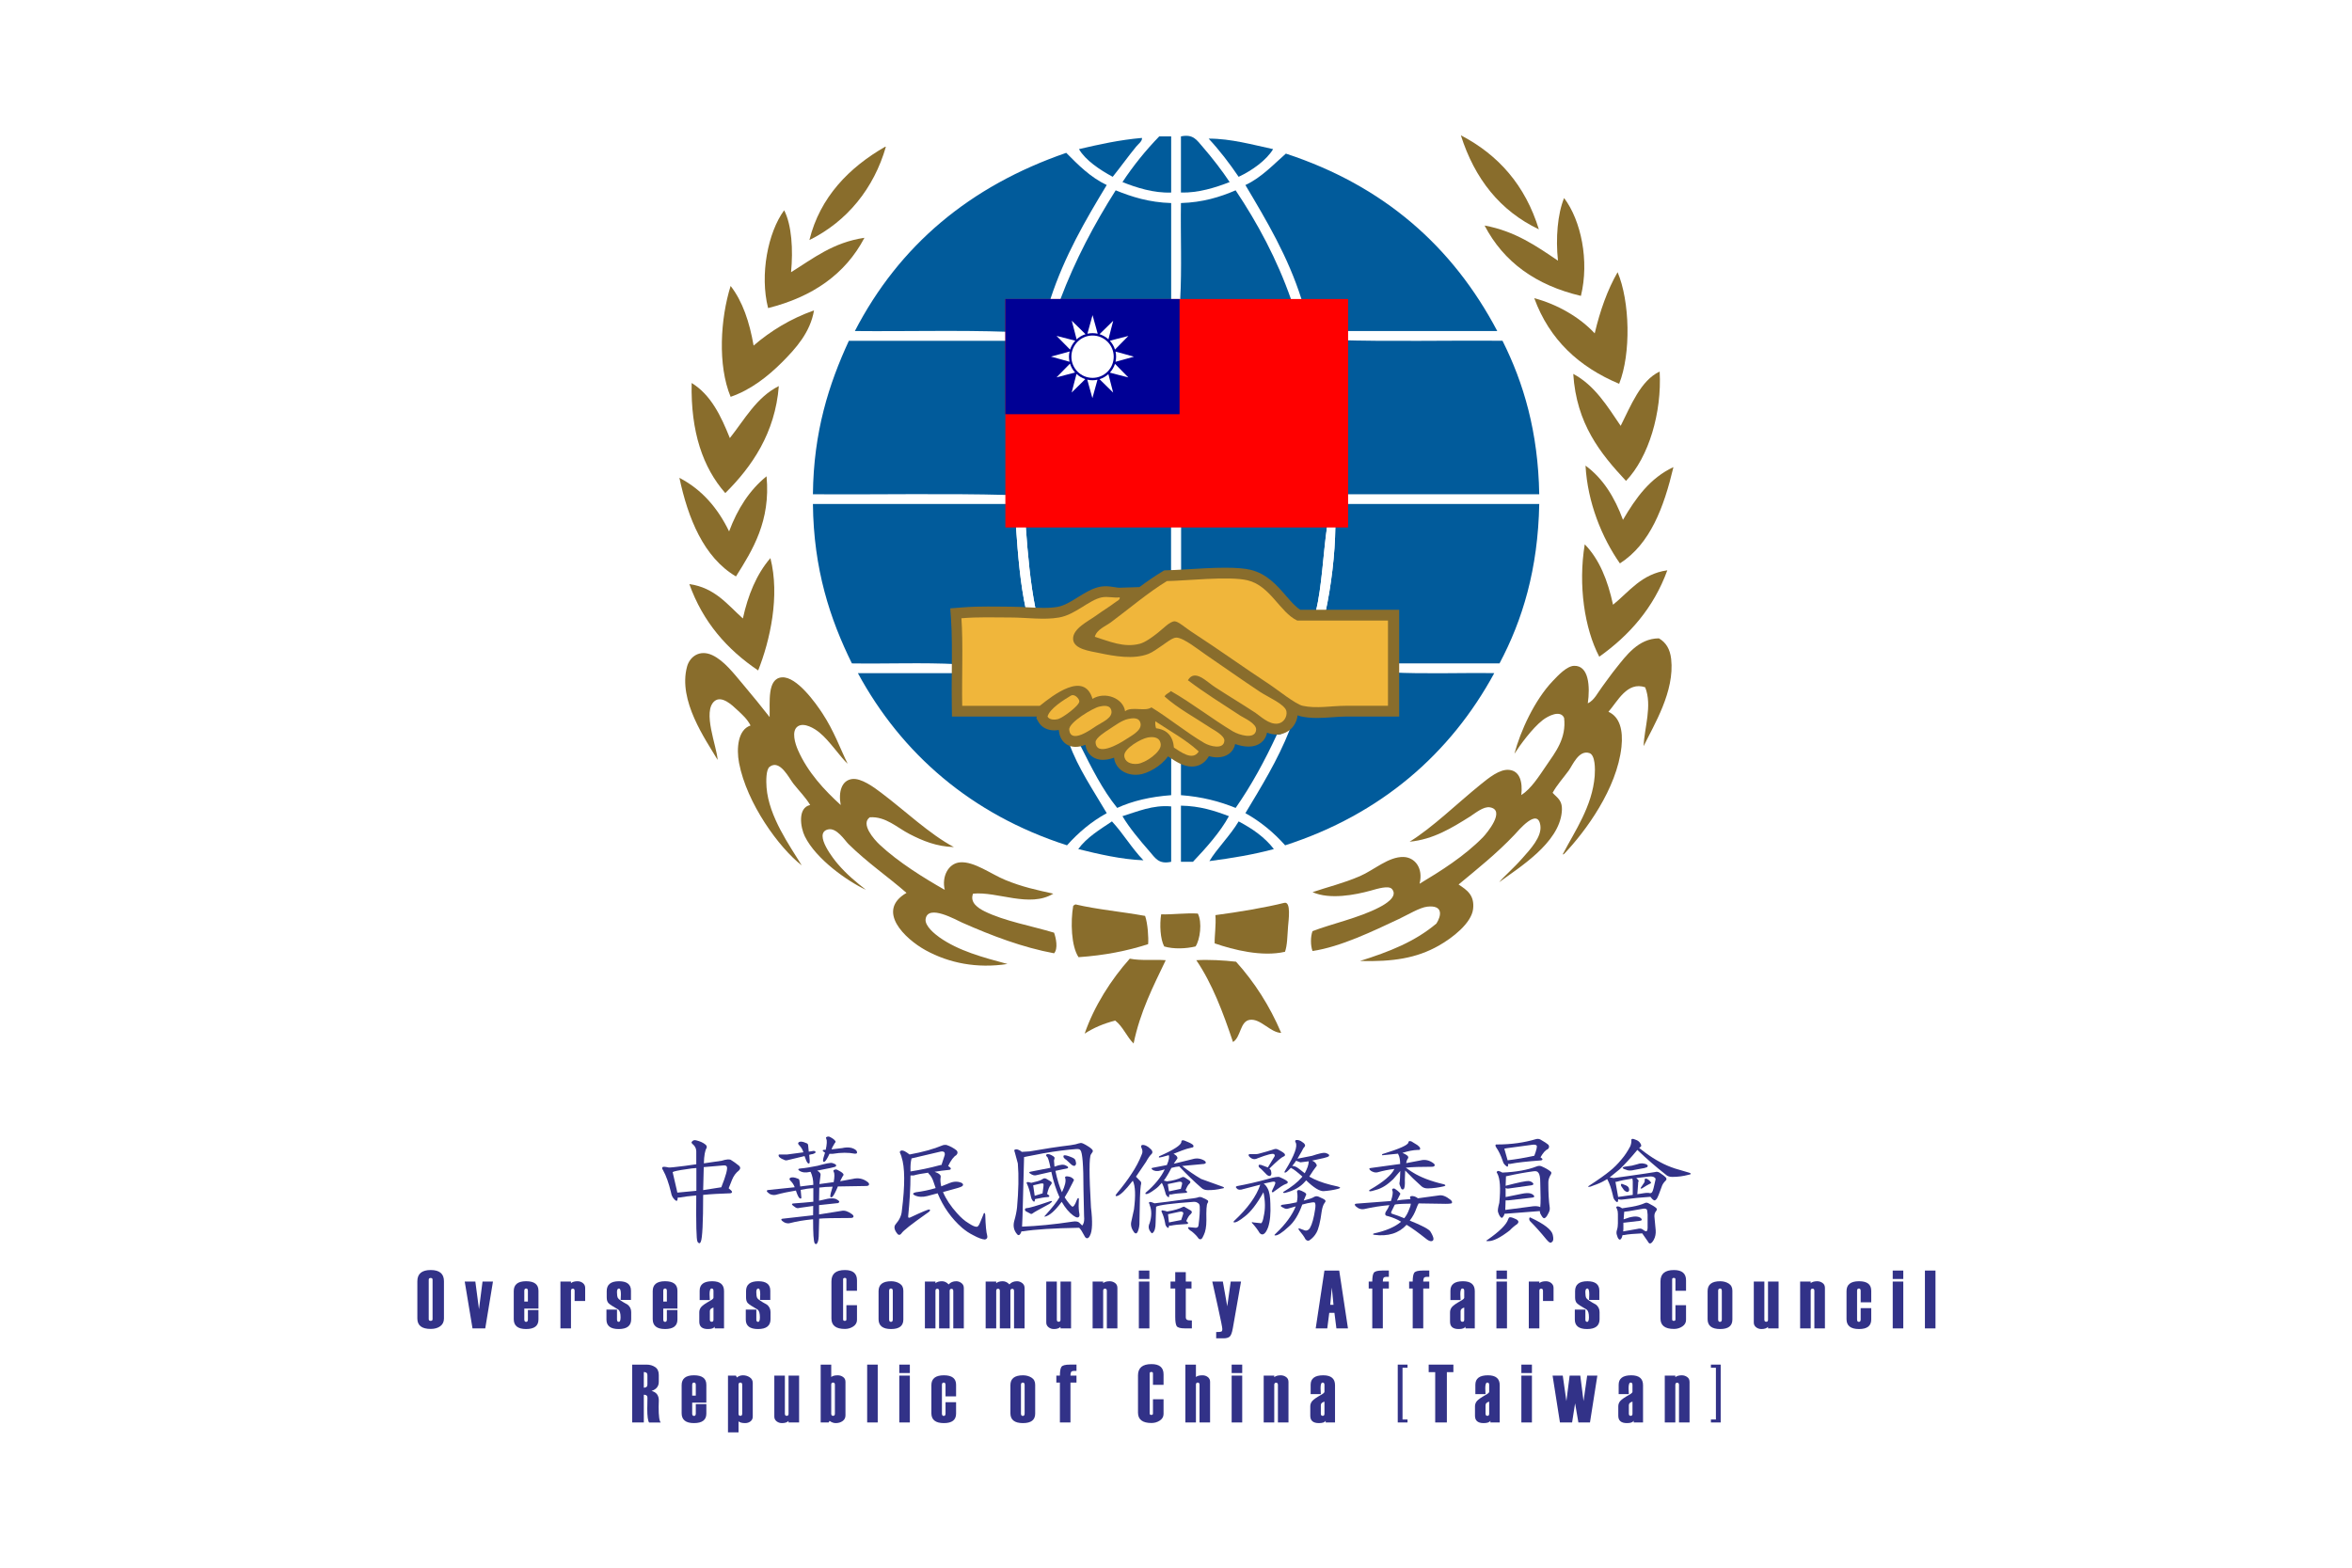 <?xml version="1.0" encoding="UTF-8" standalone="no"?>
<!-- Generator: Adobe Illustrator 16.0.0, SVG Export Plug-In . SVG Version: 6.00 Build 0)  -->

<svg
   xmlns:dc="http://purl.org/dc/elements/1.1/"
   xmlns:cc="http://creativecommons.org/ns#"
   xmlns:rdf="http://www.w3.org/1999/02/22-rdf-syntax-ns#"
   xmlns:svg="http://www.w3.org/2000/svg"
   xmlns="http://www.w3.org/2000/svg"
   xmlns:sodipodi="http://sodipodi.sourceforge.net/DTD/sodipodi-0.dtd"
   xmlns:inkscape="http://www.inkscape.org/namespaces/inkscape"
   version="1.1"
   id="圖層_1"
   sodipodi:docname="僑委會旗-3.wmf"
   inkscape:version="0.48.4 r9939"
   x="0px"
   y="0px"
   width="1125"
   height="750"
   viewBox="0 0 1125 750"
   enable-background="new 0 0 595.281 841.891"
   xml:space="preserve"><defs
   id="defs208">
	
	
	
	

		
		
		
		
		
		
		
		
		
		
		
		
		
		
		
		
		
		
		
	</defs>
<sodipodi:namedview
   inkscape:cy="-64.950129"
   inkscape:cx="274.68789"
   inkscape:zoom="1"
   showgrid="false"
   guidetolerance="10"
   gridtolerance="10"
   objecttolerance="10"
   bordercolor="#666666"
   pagecolor="#ffffff"
   borderopacity="1"
   id="namedview203"
   inkscape:current-layer="圖層_1"
   inkscape:window-maximized="1"
   inkscape:window-y="-8"
   inkscape:window-x="-8"
   inkscape:window-height="705"
   inkscape:window-width="1366"
   inkscape:pageshadow="2"
   inkscape:pageopacity="0"
   fit-margin-top="0"
   fit-margin-left="0"
   fit-margin-right="0"
   fit-margin-bottom="0">
	</sodipodi:namedview>




<rect
   style="fill:#ffffff;fill-opacity:1"
   id="rect4292"
   width="1125"
   height="750"
   x="0"
   y="0" /><g
   id="g3452"
   transform="matrix(2.5,0,0,2.5,-1202.886,-719.317)"><g
     id="g3376"><path
       id="path39"
       inkscape:connector-curvature="0"
       enable-background="new    "
       d="m 760.654,313.62 c 7.221,3.756 12.342,9.605 14.924,17.995 -7.424,-3.542 -12.272,-9.664 -14.924,-17.995 z"
       style="fill:#896d2c" /><path
       id="path41"
       inkscape:connector-curvature="0"
       enable-background="new    "
       d="m 650.644,315.817 c -2.281,7.965 -7.447,14.31 -14.629,17.847 2.027,-8.224 7.609,-13.895 14.48,-17.847 0.038,-0.018 0.108,0.019 0.149,0 z"
       style="fill:#896d2c" /><path
       id="path43"
       inkscape:connector-curvature="0"
       enable-background="new    "
       d="m 780.408,325.625 c 3.252,4.3 4.855,12.027 3.217,18.724 -8.602,-2.026 -14.787,-6.476 -18.43,-13.465 5.846,1.076 9.926,3.938 14.041,6.727 -0.459,-4.286 -0.08,-8.934 1.17,-11.985 h 0.002 z"
       style="fill:#896d2c" /><path
       id="path45"
       inkscape:connector-curvature="0"
       enable-background="new    "
       d="m 631.185,327.965 c 1.463,2.869 1.729,7.569 1.32,11.852 4.242,-2.638 8.043,-5.704 14.041,-6.585 -3.656,6.972 -9.939,11.317 -18.434,13.45 -1.622,-6.377 -0.036,-14.473 3.073,-18.717 z"
       style="fill:#896d2c" /><path
       id="path47"
       inkscape:connector-curvature="0"
       enable-background="new    "
       d="m 620.943,342.448 c 2.299,2.968 3.615,6.916 4.395,11.41 3.273,-2.811 7.047,-5.138 11.559,-6.735 -0.711,4.206 -3.463,7.27 -6.148,9.957 -2.695,2.686 -5.939,5.248 -9.805,6.586 -2.523,-6.076 -1.948,-15.005 -10e-4,-21.218 l 0,0 z"
       style="fill:#896d2c" /><path
       id="path49"
       inkscape:connector-curvature="0"
       enable-background="new    "
       d="m 792.251,379.755 c -4.916,-5.271 -9.479,-10.913 -10.092,-20.48 4.125,2.207 6.506,6.166 9.074,9.944 1.961,-3.894 3.807,-8.676 7.459,-10.393 0.436,7.839 -2.079,16.38 -6.441,20.929 l 0,0 z"
       style="fill:#896d2c" /><path
       id="path51"
       inkscape:connector-curvature="0"
       enable-background="new    "
       d="m 613.484,361.017 c 3.691,2.266 5.607,6.294 7.309,10.541 2.854,-3.588 5.08,-7.795 9.369,-9.953 -0.697,8.978 -5.148,15.435 -10.242,20.479 -4.28,-4.875 -6.631,-11.695 -6.436,-21.067 z"
       style="fill:#896d2c" /><path
       id="path53"
       inkscape:connector-curvature="0"
       enable-background="new    "
       d="m 784.507,376.83 c 3.373,2.468 5.588,6.093 7.166,10.376 2.424,-4.153 5.166,-8.001 9.654,-10.09 -1.836,7.726 -4.428,14.69 -10.242,18.427 -3.447,-4.926 -6.189,-11.656 -6.578,-18.713 l 0,0 z"
       style="fill:#896d2c" /><path
       id="path55"
       inkscape:connector-curvature="0"
       enable-background="new    "
       d="m 621.964,398.036 c -6.184,-3.652 -9.172,-11.141 -10.822,-18.869 4.322,2.25 7.355,5.805 9.508,10.249 1.607,-4.313 3.908,-7.906 7.164,-10.544 0.805,8.55 -2.656,14.101 -5.85,19.164 l 0,0 z"
       style="fill:#896d2c" /><path
       id="path57"
       inkscape:connector-curvature="0"
       enable-background="new    "
       d="m 784.357,391.89 c 2.797,2.859 4.408,6.896 5.414,11.563 3.123,-2.53 5.428,-5.891 10.385,-6.59 -2.629,7.215 -7.268,12.438 -13.02,16.536 -2.822,-5.397 -4.062,-13.691 -2.779,-21.509 l 0,0 z"
       style="fill:#896d2c" /><path
       id="path59"
       inkscape:connector-curvature="0"
       enable-background="new    "
       d="m 628.554,394.527 c 1.85,7.242 -0.068,15.765 -2.342,21.499 -5.91,-3.982 -10.57,-9.235 -13.166,-16.526 4.908,0.697 7.285,3.934 10.24,6.578 0.969,-4.429 2.596,-8.46 5.268,-11.551 l 0,0 z"
       style="fill:#896d2c" /><path
       id="path61"
       inkscape:connector-curvature="0"
       enable-background="new    "
       d="m 727.011,469.864 c -4.4,1.018 -9.869,-0.377 -13.459,-1.61 -0.045,-1.344 0.291,-3.472 0.145,-5.406 4.402,-0.573 9.703,-1.479 13.166,-2.348 1.357,-0.34 0.822,3.362 0.73,4.537 -0.148,1.969 -0.14,3.542 -0.582,4.827 z"
       style="fill:#896d2c" /><path
       id="path63"
       inkscape:connector-curvature="0"
       enable-background="new    "
       d="m 700.242,462.997 c 0.514,1.466 0.682,4.214 0.58,5.402 -3.975,1.295 -8.375,2.161 -13.313,2.497 -1.4,-2.074 -1.551,-6.762 -1.023,-9.817 0.109,-0.126 0.26,-0.201 0.439,-0.283 4.184,0.983 8.942,1.402 13.317,2.201 z"
       style="fill:#896d2c" /><path
       id="path65"
       inkscape:connector-curvature="0"
       enable-background="new    "
       d="m 710.333,462.552 c 0.865,1.661 0.434,5.007 -0.439,6.29 -1.85,0.44 -4.209,0.538 -5.996,0 -0.758,-1.399 -0.895,-4.174 -0.586,-6.141 2.146,0.064 4.902,-0.304 7.021,-0.149 l 0,0 z"
       style="fill:#896d2c" /><path
       id="path67"
       inkscape:connector-curvature="0"
       enable-background="new    "
       d="m 704.187,471.476 c -2.379,4.982 -4.891,9.842 -6.145,15.943 -1.322,-1.301 -2.021,-3.233 -3.512,-4.389 -2.217,0.558 -4.164,1.396 -5.852,2.497 1.813,-5.263 5.061,-10.351 8.633,-14.347 2.14,0.436 4.829,0.125 6.876,0.296 l 0,0 z"
       style="fill:#896d2c" /><path
       id="path69"
       inkscape:connector-curvature="0"
       enable-background="new    "
       d="m 710.041,471.476 c 2.197,-0.15 5.34,0.021 7.605,0.289 3.514,3.907 6.418,8.406 8.633,13.62 -2.07,-0.042 -3.936,-2.784 -5.998,-2.499 -1.896,0.265 -1.678,3.292 -3.221,4.248 -1.902,-5.657 -3.959,-11.155 -7.019,-15.658 l 0,0 z"
       style="fill:#896d2c" /><path
       id="path71"
       inkscape:connector-curvature="0"
       enable-background="new    "
       d="m 774.699,344.788 c 4.348,1.154 8.678,3.606 11.564,6.733 1.029,-4.336 2.426,-8.311 4.381,-11.705 2.35,5.536 2.598,15.568 0.297,21.356 -7.662,-3.213 -13.33,-8.419 -16.242,-16.384 l 0,0 z"
       style="fill:#896d2c" /><path
       id="path73"
       inkscape:connector-curvature="0"
       enable-background="new    "
       d="m 778.212,439.441 c 0.902,1.009 1.963,1.411 1.754,3.652 -0.547,6.025 -8.23,10.679 -11.988,13.459 0.93,-1.127 2.771,-2.669 4.529,-4.685 1.367,-1.555 3.652,-3.95 3.365,-6.139 -0.48,-3.597 -4.213,0.958 -4.969,1.756 -3.383,3.565 -7.049,6.493 -10.682,9.504 1.582,1.047 3.086,2.031 2.775,4.697 -0.32,2.705 -3.932,5.518 -6.58,7.01 -4.242,2.405 -8.777,3.097 -15.066,2.93 5.66,-1.78 10.514,-3.701 14.629,-7.167 0.947,-1.49 1.348,-3.581 -1.756,-3.228 -1.455,0.174 -3.619,1.497 -5.414,2.355 -4.939,2.317 -11.17,5.338 -16.533,6.133 -0.398,-0.998 -0.398,-2.799 0,-3.801 3.523,-1.371 8.859,-2.526 12.723,-4.536 1.141,-0.587 3.703,-2.053 2.492,-3.511 -0.623,-0.762 -2.834,-0.059 -4.094,0.292 -2.951,0.818 -7.809,1.759 -11.119,0.291 2.895,-0.99 5.83,-1.671 9.072,-3.066 2.703,-1.171 5.467,-3.744 8.34,-3.664 2.141,0.063 3.82,2.089 3.068,5.121 3.883,-2.327 8.568,-5.248 12.145,-8.92 0.717,-0.749 4.4,-5.164 1.313,-5.705 -1.225,-0.218 -2.826,1.139 -3.801,1.761 -3.494,2.189 -7.02,4.382 -11.561,4.819 4.424,-2.732 9.002,-7.247 13.607,-10.975 1.463,-1.176 3.586,-2.95 5.414,-2.771 2.055,0.19 2.627,2.276 2.348,4.82 1.887,-1.213 3.344,-3.54 4.822,-5.703 1.691,-2.484 3.838,-5.145 3.363,-9.076 -0.73,-1.596 -3.113,-0.33 -4.098,0.438 -2.012,1.57 -4.313,4.744 -5.406,6.44 1.145,-4.349 3.854,-10.263 7.309,-13.896 1.08,-1.137 2.701,-2.876 4.096,-2.933 2.838,-0.098 3.096,3.937 2.635,7.176 1.236,-0.568 1.891,-2.031 2.783,-3.212 0.828,-1.117 1.682,-2.342 2.631,-3.522 1.887,-2.356 4.275,-5.696 8.193,-5.701 1.342,0.777 2.123,2.034 2.342,3.944 0.695,6.244 -3.297,12.617 -5.271,16.688 0.117,-3.435 1.705,-7.765 0.297,-11.271 -3.459,-1.168 -5.281,2.72 -7.027,4.691 2.154,0.967 2.838,3.48 2.494,6.729 -0.879,8.001 -6.832,16.114 -10.977,20.476 -0.301,0.161 -0.311,0.151 -0.143,-0.148 2.141,-4.135 5.547,-8.966 6,-14.773 0.1,-1.366 0.107,-4.032 -1.027,-4.387 -2.035,-0.642 -3.193,2.315 -3.951,3.359 -1.177,1.596 -2.234,2.726 -3.076,4.249 l 0,0 z"
       style="fill:#896d2c" /><path
       id="path75"
       inkscape:connector-curvature="0"
       enable-background="new    "
       d="m 642.005,441.778 c -0.473,-2.53 0.182,-4.728 2.197,-4.975 1.711,-0.211 4.113,1.536 5.559,2.638 4.537,3.415 9.268,7.939 13.896,10.387 -3.344,-0.105 -5.955,-1.194 -8.477,-2.491 -2.391,-1.221 -4.549,-3.406 -7.607,-3.211 -1.813,1.255 0.789,4.22 1.902,5.26 3.549,3.33 8.553,6.426 12.434,8.628 -0.605,-2.532 0.666,-5.066 2.922,-5.266 2.686,-0.228 5.959,2.266 8.637,3.363 3.24,1.346 6.158,1.955 9.213,2.631 -4.545,2.766 -10.705,-0.468 -15.359,0 -0.672,1.738 1.033,2.791 2.199,3.375 3.754,1.866 9.064,2.813 13.303,4.092 0.367,1.009 0.809,3.072 0,3.944 -5.998,-1.114 -11.863,-3.336 -17.551,-5.853 -1.176,-0.517 -6.566,-3.624 -7.023,-0.715 -0.205,1.309 1.742,2.876 2.633,3.51 3.676,2.598 8.295,3.827 13.023,5.104 -5.816,0.901 -11.195,-0.172 -15.656,-2.628 -3.951,-2.177 -9.57,-7.548 -3.66,-10.978 -3.57,-3.126 -7.436,-5.734 -11.115,-9.358 -0.691,-0.68 -2.271,-3.232 -3.953,-2.774 -2.863,0.775 1.348,5.939 1.904,6.577 1.76,2.061 3.512,3.477 5.408,4.974 -3.527,-1.652 -9.545,-5.858 -11.695,-10.235 -0.846,-1.711 -1.414,-5.493 1.021,-6.001 -0.891,-1.496 -1.988,-2.53 -3.219,-4.093 -0.828,-1.06 -2.578,-4.71 -4.535,-3.223 -0.727,0.55 -0.674,2.813 -0.592,3.961 0.434,5.623 4.494,11.229 6.734,14.911 -4.332,-3.363 -10.516,-11.849 -11.994,-19.604 -0.525,-2.758 -0.232,-6.371 2.197,-7.166 -0.613,-1.215 -1.486,-1.997 -2.639,-3.063 -0.781,-0.736 -2.854,-2.753 -4.242,-1.613 -2.4,1.964 0.451,8.727 0.586,11.262 -2.33,-3.94 -7.617,-11.343 -5.852,-17.854 0.502,-1.866 2.367,-3.33 4.828,-2.196 2.258,1.055 4.098,3.489 5.852,5.561 1.82,2.16 3.6,4.341 5.119,6.29 0.082,-2.863 -0.51,-7.384 2.344,-7.601 2.844,-0.225 6.551,5.04 7.75,6.875 2.254,3.432 3.41,6.769 4.834,9.654 -1.316,-1.15 -3.469,-4.426 -5.418,-5.99 -0.916,-0.757 -2.879,-1.952 -4.096,-1.18 -1.332,0.864 -0.506,3.387 0,4.537 1.88,4.29 5.079,7.705 8.188,10.534 l 0,0 z"
       style="fill:#896d2c" /></g><g
     id="g9"
     transform="matrix(0.929,0,0,0.928,435.042,51.85)">
		<path
   id="path11"
   inkscape:connector-curvature="0"
   d="m 290.838,282.304 c 0,3.852 0,7.725 0,11.577 -3.59,0.142 -7.203,-1.021 -10.032,-2.157 2.255,-3.416 4.784,-6.542 7.571,-9.42 0.813,0 1.637,0 2.461,0 z"
   style="fill:#015b9b" />
		<path
   id="path13"
   inkscape:connector-curvature="0"
   d="m 302.882,291.723 c -2.852,1.112 -6.47,2.269 -10.032,2.158 0,-3.852 0,-7.726 0,-11.577 2.539,-0.526 3.245,0.743 4.477,2.16 1.91,2.197 4.059,4.984 5.555,7.259 z"
   style="fill:#015b9b" />
		<path
   id="path15"
   inkscape:connector-curvature="0"
   d="m 284.821,282.618 c 0.105,0.661 -0.725,1.216 -1.234,1.845 -1.515,1.849 -3.252,4.259 -4.79,6.174 -2.669,-1.442 -5.625,-3.423 -6.947,-5.708 4.13,-0.965 8.29,-1.902 12.971,-2.311 z"
   style="fill:#015b9b" />
		<path
   id="path17"
   inkscape:connector-curvature="0"
   d="m 298.556,282.763 c 4.551,-0.02 9.126,1.28 13.28,2.168 -1.379,2.278 -4.271,4.372 -7.102,5.708 -1.892,-2.79 -3.922,-5.449 -6.178,-7.876 z"
   style="fill:#015b9b" />
		<path
   id="path19"
   inkscape:connector-curvature="0"
   d="m 277.565,292.334 c -4.41,7.287 -8.7,14.671 -11.583,23.472 0.368,0.357 1.391,0.055 2.011,0.153 3.104,-8.222 7.031,-15.606 11.419,-22.534 3.325,1.352 6.882,2.487 11.426,2.623 0,6.634 0,13.276 0,19.911 0.622,0 1.236,0 1.854,0 0.364,-6.335 0.055,-13.334 0.158,-19.911 4.496,-0.137 8.031,-1.23 11.264,-2.623 4.529,6.793 8.496,14.146 11.43,22.534 0.715,0 1.44,0 2.157,0 -2.808,-8.918 -7.205,-16.255 -11.577,-23.625 3.315,-1.52 6.022,-4.472 8.336,-6.481 20.104,6.604 34.319,19.097 43.536,36.587 -11.119,0 -22.225,0 -33.344,0 0,0.618 0,1.231 0,1.854 11.167,0.36 22.997,0.049 34.424,0.157 4.359,8.708 7.342,18.795 7.563,31.646 -13.847,0 -27.686,0 -41.529,0 -0.66,-0.114 -0.143,-1.402 -0.305,-2.009 -0.359,1.751 -0.057,4.167 -0.153,6.173 0.448,-0.365 -0.147,-1.799 0.307,-2.155 13.896,0 27.793,0 41.682,0 -0.252,13.428 -3.437,23.934 -8.183,32.873 -7.411,0 -14.818,0 -22.227,0 0,0.624 0,1.243 0,1.856 6.741,0.355 14.146,0.051 21.145,0.152 -8.998,16.594 -23.354,29.136 -43.067,35.505 -2.329,-2.617 -5.017,-4.865 -8.185,-6.632 3.275,-5.469 6.625,-10.869 9.105,-17.136 -0.704,-0.131 -1.387,1.077 -2.619,0.935 -2.495,5.376 -5.255,10.479 -8.496,15.122 -3.285,-1.339 -6.947,-2.311 -11.264,-2.629 0,-2.148 0,-4.311 0,-6.482 -0.422,-0.707 -1.291,-0.981 -2.011,-1.383 0,2.618 0,5.243 0,7.865 -4.271,0.318 -7.972,1.182 -11.119,2.629 -3.037,-3.747 -5.286,-8.292 -7.563,-12.82 -0.858,-0.061 -1.604,-0.24 -2.314,-0.457 1.761,4.985 5.047,9.783 7.724,14.356 -3.193,1.75 -5.856,4.026 -8.185,6.632 -19.73,-6.358 -34.08,-18.911 -43.067,-35.505 6.791,0 13.582,0 20.373,0 0,-0.613 0,-1.225 0,-1.854 -6.894,-0.363 -14.459,-0.046 -21.607,-0.154 -4.498,-9.143 -7.886,-19.391 -8.027,-32.873 13.37,0 26.757,0 40.133,0 -0.107,-0.704 0.172,-1.574 0,-1.861 -13.072,-0.351 -26.807,-0.048 -40.133,-0.148 0.13,-12.887 3.292,-22.736 7.403,-31.645 10.915,0 21.822,0 32.73,0 0,-0.623 0,-1.241 0,-1.855 -10.192,-0.36 -21.046,-0.054 -31.494,-0.157 9.12,-17.643 23.646,-29.878 43.532,-36.746 2.486,2.512 4.962,5.034 8.34,6.64 l 0,0 z m -18.679,70.558 c 0.404,5.863 0.891,11.668 2.001,16.816 0.679,0 1.341,0 2.009,0 -1.061,-5.266 -1.583,-11.064 -2.009,-16.971 -0.654,0.064 -1.587,-0.144 -2.001,0.155 z m 31.952,-0.154 c 0,3.03 0,6.068 0,9.101 0.666,0 1.339,0 2.011,0 0,-3.033 0,-6.07 0,-9.101 -0.672,0 -1.344,0 -2.011,0 z m 32.113,0 c -0.828,5.808 -1.045,12.232 -2.314,17.598 0.668,0 1.339,0 2.001,0 1.143,-5.3 1.946,-11.749 2.014,-17.598 -0.57,0 -1.136,0 -1.701,0 z m -7.256,20.219 c -3.479,-1.645 -5.33,-6.934 -9.881,-8.027 -3.664,-0.891 -12.71,0.118 -16.054,0.157 -3.859,2.369 -7.577,5.543 -11.117,8.173 -1.177,0.88 -2.848,1.458 -3.243,2.939 2.919,0.905 5.793,2.208 8.956,1.389 1.078,-0.282 2.529,-1.358 3.554,-2.165 1.143,-0.895 2.415,-2.317 3.395,-2.312 0.7,0 2.156,1.299 3.241,2.008 5.805,3.783 10.356,7.084 15.745,10.647 1.501,0.986 5.063,3.846 6.484,4.167 2.718,0.611 5.793,0 8.485,0 2.69,0 5.311,0 8.494,0 0,-5.667 0,-11.315 0,-16.976 -6.017,0 -12.033,0 -18.059,0 l 0,0 z m -38.899,-4.629 c -2.56,0.505 -5.213,3.426 -8.494,4.014 -3.006,0.533 -6.495,0 -9.73,0 -3.144,0 -6.339,-0.126 -9.723,0.158 0.353,4.893 0.055,11.763 0.151,17.434 5.15,0 10.293,0 15.438,0 2.613,-2.082 8.841,-6.988 10.497,-1.376 2.56,-1.563 6.127,-0.093 6.488,2.468 1.312,-1.037 3.966,0.142 5.246,-0.782 3.432,2.104 6.903,4.983 10.495,7.103 1.156,0.678 3.937,1.397 4.019,-0.456 0.044,-1.03 -2.161,-2.164 -2.627,-2.476 -3.388,-2.24 -6.602,-3.947 -9.259,-6.318 0.227,-0.552 0.879,-0.675 1.23,-1.085 4.141,2.344 8.189,5.516 12.353,8.027 1.158,0.694 4.452,1.75 4.628,-0.312 0.114,-1.273 -2.51,-2.411 -3.083,-2.78 -3.79,-2.483 -7.26,-4.636 -10.497,-7.104 1.366,-2.343 3.739,0.319 5.408,1.4 3.006,1.934 4.937,3.079 8.027,5.088 0.921,0.599 2.705,2.402 4.471,2.16 1.211,-0.164 1.9,-1.413 1.698,-2.464 -0.263,-1.38 -3.714,-2.85 -5.248,-3.869 -4.134,-2.741 -6.825,-4.684 -10.812,-7.409 -1.375,-0.93 -4.458,-3.42 -5.868,-3.392 -0.786,0.019 -2.007,1.027 -2.77,1.537 -0.988,0.662 -1.869,1.35 -2.777,1.708 -2.941,1.15 -6.781,0.463 -9.727,-0.162 -1.948,-0.412 -5.135,-0.777 -5.253,-2.778 -0.118,-2.096 3.109,-3.64 4.481,-4.626 1.497,-1.081 2.766,-1.83 4.013,-2.78 0.263,-0.199 0.935,-0.5 0.771,-0.924 -0.929,0.166 -2.403,-0.237 -3.546,-0.004 z m -8.649,24.235 c 0.866,-0.251 4.231,-2.653 4.168,-3.558 -0.036,-0.45 -0.908,-1.552 -1.703,-1.07 -1.328,0.799 -4.223,2.57 -4.628,4.157 0.376,0.643 1.343,0.701 2.163,0.471 z m 2.16,2.16 c 0.324,2.891 4.315,-0.039 5.402,-0.774 1.158,-0.76 3.483,-1.643 2.934,-3.232 -0.376,-1.11 -1.866,-0.707 -2.312,-0.622 -1.187,0.221 -6.19,3.167 -6.024,4.628 l 0,0 z m 8.027,-0.149 c -0.671,0.427 -2.819,1.741 -2.774,2.616 0.137,2.979 4.7,0.321 5.864,-0.465 1.154,-0.765 3.34,-1.791 3.088,-3.236 -0.248,-1.413 -1.856,-1.053 -2.47,-0.924 -1.251,0.251 -2.644,1.312 -3.708,2.009 z m 9.263,-0.162 c 2.192,0.284 3.359,1.583 3.55,3.865 1.23,0.76 3.712,2.763 4.944,0.77 -2.552,-2.349 -5.719,-4.053 -8.645,-6.026 -0.048,0.571 0.025,1.014 0.151,1.391 z m -6.331,5.41 c 0,1.25 1.196,1.837 2.623,1.696 1.553,-0.155 4.763,-2.358 4.639,-3.859 -0.122,-1.439 -1.383,-1.629 -2.627,-1.391 -1.364,0.26 -4.635,2.156 -4.635,3.554 z"
   style="fill:#015b9b" />
		<path
   id="path21"
   inkscape:connector-curvature="0"
   d="m 260.887,362.738 c 0.427,5.906 0.948,11.705 2.009,16.971 -0.668,0 -1.33,0 -2.009,0 -1.11,-5.148 -1.597,-10.954 -2.001,-16.816 0.414,-0.3 1.347,-0.092 2.001,-0.155 z"
   style="fill:#ffffff" />
		<path
   id="path23"
   inkscape:connector-curvature="0"
   d="m 292.85,362.738 c 0,3.03 0,6.068 0,9.101 -0.673,0 -1.345,0 -2.011,0 0,-3.033 0,-6.07 0,-9.101 0.666,0 1.338,0 2.011,0 z"
   style="fill:#ffffff" />
		<path
   id="path25"
   inkscape:connector-curvature="0"
   d="m 324.651,362.738 c -0.067,5.85 -0.872,12.298 -2.016,17.598 -0.66,0 -1.333,0 -1.999,0 1.27,-5.367 1.484,-11.79 2.314,-17.598 0.566,0 1.132,0 1.701,0 z"
   style="fill:#ffffff" />
		<g
   id="g27">
			<path
   id="path29"
   inkscape:connector-curvature="0"
   d="m 290.838,420.468 c 0,3.808 0,7.624 0,11.422 -2.583,0.566 -3.262,-0.77 -4.477,-2.162 -1.938,-2.224 -4.183,-4.891 -5.555,-7.247 3.002,-0.919 6.278,-2.37 10.032,-2.013 z"
   style="fill:#015b9b" />
			<path
   id="path31"
   inkscape:connector-curvature="0"
   d="m 302.727,422.481 c -1.742,3.246 -4.729,6.588 -7.405,9.409 -0.83,0 -1.648,0 -2.472,0 0,-3.862 0,-7.712 0,-11.577 3.941,0.068 6.961,1.062 9.877,2.168 z"
   style="fill:#015b9b" />
			<path
   id="path33"
   inkscape:connector-curvature="0"
   d="m 285.125,431.578 c -4.464,-0.16 -9.307,-1.285 -13.425,-2.313 1.776,-2.431 4.427,-4.005 6.943,-5.706 2.329,2.509 4.101,5.576 6.482,8.019 l 0,0 z"
   style="fill:#015b9b" />
			<path
   id="path35"
   inkscape:connector-curvature="0"
   d="m 311.989,429.267 c -4.132,1.119 -8.62,1.875 -13.275,2.477 1.545,-2.574 4.294,-5.273 6.02,-8.183 2.829,1.493 5.381,3.263 7.255,5.706 l 0,0 z"
   style="fill:#015b9b" />
		</g>
	</g><g
     id="g77"
     transform="matrix(0.928,0,0,0.928,435.642,51.85)">
		<rect
   id="rect79"
   x="256.323"
   y="315.836"
   width="70.659"
   height="47.112"
   style="fill:#ff0000" />
		<g
   id="g81">
			<rect
   id="rect83"
   x="256.323"
   y="315.836"
   width="35.911"
   height="23.757"
   style="fill:#000095" />
			<g
   id="g85">
				<g
   id="g87">
					<path
   id="path89"
   inkscape:connector-curvature="0"
   d="m 271.008,324.16 c 0.52,-0.476 1.139,-0.846 1.836,-1.064 l -1.191,-1.179 -1.646,-1.607 0.585,2.225 0.416,1.625 0,0 z"
   style="fill:#ffffff" />
					<path
   id="path91"
   inkscape:connector-curvature="0"
   d="m 274.294,322.88 c 0.362,0 0.72,0.042 1.063,0.111 l -0.446,-1.614 -0.617,-2.214 -0.613,2.214 -0.446,1.614 c 0.337,-0.069 0.693,-0.111 1.059,-0.111 l 0,0 z"
   style="fill:#ffffff" />
					<path
   id="path93"
   inkscape:connector-curvature="0"
   d="m 278.923,326.261 1.151,-1.172 1.608,-1.634 -2.225,0.57 -1.591,0.419 c 0.47,0.517 0.841,1.136 1.057,1.817 z"
   style="fill:#ffffff" />
					<path
   id="path95"
   inkscape:connector-curvature="0"
   d="m 280.614,328.35 2.212,-0.618 -2.212,-0.62 -1.573,-0.428 c 0.067,0.331 0.109,0.686 0.109,1.049 0,0.358 -0.042,0.706 -0.109,1.044 l 1.573,-0.427 0,0 z"
   style="fill:#ffffff" />
					<path
   id="path97"
   inkscape:connector-curvature="0"
   d="m 269.661,326.266 c 0.221,-0.687 0.594,-1.305 1.078,-1.83 l -1.638,-0.422 -2.231,-0.576 1.619,1.64 1.172,1.188 0,0 z"
   style="fill:#ffffff" />
					<path
   id="path99"
   inkscape:connector-curvature="0"
   d="m 277.57,324.147 0.41,-1.603 0.579,-2.224 -1.644,1.616 -1.181,1.151 c 0.688,0.226 1.314,0.585 1.836,1.06 z"
   style="fill:#ffffff" />
					<path
   id="path101"
   inkscape:connector-curvature="0"
   d="m 277.559,331.331 c -0.524,0.463 -1.143,0.828 -1.823,1.042 l 1.164,1.144 1.646,1.618 -0.579,-2.231 -0.408,-1.573 z"
   style="fill:#ffffff" />
					<path
   id="path103"
   inkscape:connector-curvature="0"
   d="m 269.547,328.776 c -0.069,-0.338 -0.112,-0.692 -0.112,-1.044 0,-0.377 0.044,-0.735 0.133,-1.079 l -1.627,0.456 -2.219,0.601 2.219,0.614 1.606,0.452 z"
   style="fill:#ffffff" />
					<path
   id="path105"
   inkscape:connector-curvature="0"
   d="m 278.923,329.208 c -0.219,0.687 -0.587,1.297 -1.055,1.81 l 1.579,0.417 2.227,0.574 -1.608,-1.638 -1.143,-1.163 z"
   style="fill:#ffffff" />
					<path
   id="path107"
   inkscape:connector-curvature="0"
   d="m 274.294,332.591 c -0.366,0 -0.735,-0.044 -1.084,-0.127 l 0.438,1.594 0.617,2.219 0.613,-2.219 0.436,-1.581 c -0.329,0.07 -0.67,0.114 -1.02,0.114 l 0,0 z"
   style="fill:#ffffff" />
					<path
   id="path109"
   inkscape:connector-curvature="0"
   d="m 270.987,331.281 -0.421,1.614 -0.577,2.225 1.646,-1.613 1.168,-1.15 c -0.681,-0.222 -1.304,-0.592 -1.816,-1.076 l 0,0 z"
   style="fill:#ffffff" />
					<path
   id="path111"
   inkscape:connector-curvature="0"
   d="m 269.65,329.157 -1.175,1.194 -1.61,1.643 2.221,-0.583 1.608,-0.417 c -0.471,-0.523 -0.833,-1.149 -1.044,-1.837 l 0,0 z"
   style="fill:#ffffff" />
				</g>
				<path
   id="path113"
   inkscape:connector-curvature="0"
   d="m 278.66,327.732 c 0,2.415 -1.954,4.367 -4.366,4.367 -2.406,0 -4.364,-1.952 -4.364,-4.367 0,-2.407 1.958,-4.366 4.364,-4.366 2.413,0 4.366,1.959 4.366,4.366 z"
   style="fill:#ffffff" />
			</g>
		</g>
	</g><g
     id="g115"
     transform="matrix(0.929,0,0,0.928,435.042,51.85)">
		<path
   id="path117"
   inkscape:connector-curvature="0"
   d="M 335.572,379.923 H 317.44 c -0.986,-0.607 -1.938,-1.718 -2.943,-2.874 -1.85,-2.142 -3.939,-4.559 -7.319,-5.372 -1.217,-0.292 -2.919,-0.428 -5.194,-0.428 -2.59,0 -5.562,0.177 -7.951,0.328 -1.654,0.101 -3.081,0.184 -4.008,0.195 l -0.618,0.022 -0.523,0.321 c -1.56,0.945 -3.09,2.01 -4.582,3.126 l -4.082,0.132 h -0.04 c -0.248,0 -0.607,-0.054 -1.001,-0.118 -0.559,-0.085 -1.196,-0.191 -1.869,-0.191 -0.393,0 -0.765,0.048 -1.118,0.109 -1.623,0.321 -3.102,1.251 -4.532,2.135 -1.385,0.872 -2.812,1.76 -4.21,2.012 -0.795,0.135 -1.726,0.213 -2.854,0.213 -1.053,0 -2.146,-0.066 -3.294,-0.12 -1.152,-0.062 -2.35,-0.128 -3.523,-0.128 -0.763,0 -1.534,-0.012 -2.312,-0.021 -0.801,0 -1.6,-0.013 -2.409,-0.013 -1.476,0 -3.437,0.022 -5.528,0.204 l -2.19,0.174 0.158,2.202 c 0.221,3.058 0.191,7.017 0.162,10.847 -0.023,2.373 -0.046,4.827 0,7.083 l 0.034,2.182 h 2.188 15.274 l -0.078,0.35 0.45,0.792 c 0.633,1.085 1.824,1.704 3.266,1.704 0.303,0 0.603,-0.038 0.908,-0.083 0,0.071 0,0.138 0.015,0.205 0.212,1.994 1.568,3.28 3.451,3.28 0.664,0 1.33,-0.168 2.005,-0.426 0.269,1.872 1.671,3.101 3.605,3.101 0.742,0 1.532,-0.176 2.295,-0.445 0.244,2.069 2.054,3.528 4.479,3.528 0.212,0 0.422,-0.017 0.639,-0.037 1.73,-0.173 4.588,-1.721 5.986,-3.761 l 0.132,0.081 c 0.13,0.074 0.271,0.174 0.433,0.277 1.049,0.696 2.638,1.745 4.353,1.745 1.417,0 2.623,-0.692 3.397,-1.95 l 0.111,-0.188 c 0.551,0.142 1.141,0.238 1.724,0.238 1.942,0 3.355,-1.074 3.689,-2.747 0.866,0.312 1.856,0.53 2.762,0.53 2.022,0 3.47,-1.118 3.8,-2.878 0.601,0.226 1.265,0.38 1.963,0.38 0.216,0 0.437,-0.018 0.649,-0.037 1.15,-0.172 2.171,-0.785 2.865,-1.749 0.462,-0.652 0.744,-1.401 0.818,-2.161 0.225,0.076 0.437,0.148 0.637,0.201 1.005,0.227 2.119,0.338 3.397,0.338 1.089,0 2.152,-0.088 3.189,-0.155 0.946,-0.071 1.854,-0.133 2.686,-0.133 h 8.792 2.222 v -2.221 -17.574 -2.223 h -2.224 v -0.002 z"
   style="fill:#896d2c" />
		<g
   id="g119">
			<path
   id="path121"
   inkscape:connector-curvature="0"
   d="m 287.576,402.914 c 3.027,2.031 6.306,3.795 8.939,6.23 -1.265,2.06 -3.84,-0.02 -5.108,-0.803 -0.2,-2.361 -1.406,-3.7 -3.678,-3.99 -0.132,-0.401 -0.205,-0.862 -0.153,-1.437 l 0,0 z"
   style="fill:#f0b63b" />
			<g
   id="g123">
				<g
   id="g125">
					<path
   id="path127"
   inkscape:connector-curvature="0"
   d="m 335.488,382.148 c 0,5.857 0,11.709 0,17.574 -3.289,0 -5.997,0 -8.782,0 -2.796,0 -5.974,0.625 -8.786,0 -1.478,-0.334 -5.158,-3.295 -6.709,-4.328 -5.581,-3.675 -10.282,-7.095 -16.294,-11.014 -1.114,-0.725 -2.617,-2.063 -3.348,-2.079 -1.011,0 -2.335,1.476 -3.519,2.398 -1.053,0.832 -2.562,1.944 -3.676,2.232 -3.273,0.86 -6.243,-0.5 -9.263,-1.435 0.408,-1.53 2.138,-2.124 3.359,-3.028 3.657,-2.722 7.5,-6.021 11.495,-8.468 3.46,-0.028 12.826,-1.079 16.613,-0.155 4.702,1.135 6.627,6.595 10.226,8.302 6.231,0.001 12.459,0.001 18.684,0.001 z"
   style="fill:#f0b63b" />
				</g>
				<g
   id="g129">
					<path
   id="path131"
   inkscape:connector-curvature="0"
   d="m 280.224,377.355 c 0.177,0.454 -0.53,0.752 -0.801,0.958 -1.284,0.978 -2.598,1.749 -4.153,2.876 -1.412,1.031 -4.757,2.621 -4.63,4.795 0.124,2.06 3.416,2.442 5.431,2.864 3.046,0.646 7.02,1.353 10.066,0.174 0.942,-0.373 1.854,-1.079 2.873,-1.763 0.794,-0.53 2.06,-1.588 2.877,-1.601 1.446,-0.022 4.641,2.542 6.07,3.519 4.12,2.814 6.905,4.823 11.18,7.667 1.587,1.062 5.158,2.562 5.435,3.996 0.204,1.086 -0.517,2.372 -1.763,2.552 -1.833,0.256 -3.666,-1.605 -4.633,-2.236 -3.191,-2.085 -5.19,-3.251 -8.302,-5.278 -1.726,-1.103 -4.172,-3.861 -5.591,-1.427 3.352,2.547 6.93,4.769 10.858,7.344 0.591,0.393 3.31,1.559 3.191,2.874 -0.177,2.128 -3.592,1.043 -4.786,0.325 -4.309,-2.585 -8.502,-5.882 -12.779,-8.312 -0.37,0.43 -1.043,0.557 -1.286,1.121 2.76,2.467 6.085,4.225 9.591,6.548 0.481,0.317 2.766,1.497 2.72,2.553 -0.093,1.92 -2.97,1.184 -4.155,0.476 -3.722,-2.19 -7.312,-5.173 -10.867,-7.333 -1.32,0.939 -4.065,-0.277 -5.425,0.794 -0.372,-2.641 -4.059,-4.178 -6.711,-2.555 -1.711,-5.803 -8.159,-0.726 -10.858,1.437 -5.322,0 -10.652,0 -15.974,0 -0.103,-5.867 0.206,-12.977 -0.162,-18.055 3.502,-0.297 6.81,-0.159 10.068,-0.159 3.338,0 6.953,0.559 10.057,0 3.403,-0.607 6.142,-3.623 8.792,-4.153 1.185,-0.239 2.704,0.183 3.667,-10e-4 l 0,0 z"
   style="fill:#f0b63b" />
				</g>
				<g
   id="g133">
					<path
   id="path135"
   inkscape:connector-curvature="0"
   d="m 265.374,401.953 c 0.412,-1.638 3.407,-3.489 4.784,-4.31 0.815,-0.487 1.73,0.647 1.766,1.12 0.061,0.922 -3.426,3.418 -4.315,3.673 -0.85,0.245 -1.852,0.171 -2.235,-0.483 z"
   style="fill:#f0b63b" />
				</g>
				<g
   id="g137">
					<path
   id="path139"
   inkscape:connector-curvature="0"
   d="m 276.068,399.881 c 0.467,-0.091 2.011,-0.498 2.402,0.637 0.57,1.649 -1.839,2.555 -3.039,3.354 -1.122,0.74 -5.263,3.781 -5.591,0.795 -0.165,-1.51 5.003,-4.558 6.228,-4.786 z"
   style="fill:#f0b63b" />
				</g>
				<g
   id="g141">
					<path
   id="path143"
   inkscape:connector-curvature="0"
   d="m 281.983,402.436 c 0.639,-0.129 2.299,-0.509 2.552,0.956 0.256,1.494 -1.993,2.548 -3.191,3.359 -1.204,0.799 -5.932,3.55 -6.074,0.476 -0.038,-0.901 2.19,-2.268 2.88,-2.716 1.099,-0.717 2.54,-1.81 3.833,-2.075 z"
   style="fill:#f0b63b" />
				</g>
				<g
   id="g145">
					<path
   id="path147"
   inkscape:connector-curvature="0"
   d="m 285.972,406.268 c 1.293,-0.252 2.604,-0.048 2.716,1.437 0.13,1.553 -3.182,3.833 -4.788,3.987 -1.476,0.155 -2.716,-0.463 -2.716,-1.743 0,-1.45 3.384,-3.407 4.788,-3.681 z"
   style="fill:#f0b63b" />
				</g>
			</g>
		</g>
	</g></g><g
   id="g76"
   style="fill:#323288;fill-opacity:1"
   transform="matrix(2.5,0,0,2.5,-1206.373,-719.317)">
	<path
   inkscape:connector-curvature="0"
   d="m 612.584,516.886 h -0.359 l -0.067,0.457 c -0.066,0.284 -0.268,0.24 -0.604,-0.129 -0.335,-0.328 -0.537,-0.763 -0.626,-1.308 -0.425,-1.765 -0.919,-3.18 -1.521,-4.247 -0.18,-0.263 -0.226,-0.437 -0.113,-0.566 0.09,-0.131 0.494,-0.109 1.164,0.043 0.202,0.044 1.275,-0.065 3.157,-0.306 l 2.149,-0.305 V 508 c -0.024,-0.523 -0.246,-0.98 -0.718,-1.352 -0.223,-0.195 -0.246,-0.348 -0.067,-0.5 0.2,-0.239 0.472,-0.284 0.785,-0.197 0.716,0.174 1.251,0.413 1.678,0.741 0.314,0.219 0.402,0.479 0.289,0.74 -0.289,0.436 -0.47,1.417 -0.514,2.919 l 3.404,-0.5 c 0.962,-0.305 1.589,-0.328 1.835,-0.11 0.47,0.284 0.896,0.589 1.318,0.937 0.472,0.326 0.518,0.676 0.137,1.047 -0.583,0.457 -1.008,1.045 -1.299,1.763 l -0.648,1.636 c 0.425,0.326 0.648,0.565 0.648,0.718 -0.023,0.132 -0.156,0.219 -0.358,0.239 -1.947,0.066 -3.692,0.153 -5.172,0.306 0,5.313 -0.156,8.319 -0.446,8.951 -0.135,0.35 -0.313,0.394 -0.561,0.131 l -0.09,-0.174 c -0.2,-0.37 -0.268,-3.332 -0.222,-8.801 -1.275,0.11 -2.33,0.24 -3.179,0.392 z m 3.201,-5.64 c -0.561,0.021 -1.188,0.108 -1.836,0.217 -1.656,0.218 -2.572,0.437 -2.707,0.567 l 0.827,3.572 0.067,0.348 3.648,-0.348 v -4.356 z m 1.296,4.225 3.472,-0.545 c 0.895,-2.243 1.252,-3.572 1.051,-3.964 -0.11,-0.174 -0.291,-0.239 -0.604,-0.219 l -3.805,0.327 -0.114,4.401 z"
   id="path78"
   style="fill:#323288;fill-opacity:1" />
	<path
   inkscape:connector-curvature="0"
   d="m 637.913,521.068 c -1.499,0.153 -2.889,0.371 -4.231,0.721 -0.246,0.063 -0.492,0.063 -0.807,-0.023 -0.268,-0.087 -0.49,-0.239 -0.692,-0.413 -0.246,-0.239 -0.202,-0.392 0.135,-0.413 l 5.798,-0.654 0.021,-1.786 -2.619,0.37 c -0.291,0.087 -0.537,0.066 -0.739,-0.065 l -0.514,-0.37 c -0.291,-0.24 -0.246,-0.393 0.133,-0.414 l 1.928,-0.152 1.834,-0.174 V 515.1 c -0.918,0.044 -1.745,0.176 -2.419,0.328 l 0.135,1.523 c -0.044,0.174 -0.177,0.197 -0.379,0.044 -0.179,-0.152 -0.404,-0.631 -0.672,-1.438 -1.343,0.218 -2.598,0.479 -3.806,0.807 -0.246,0.063 -0.537,0.063 -0.874,-0.023 -0.29,-0.087 -0.516,-0.239 -0.736,-0.457 -0.247,-0.239 -0.202,-0.393 0.133,-0.435 l 5.059,-0.523 c -0.178,-0.479 -0.448,-0.893 -0.826,-1.263 -0.248,-0.239 -0.225,-0.437 0.021,-0.567 0.335,-0.13 0.783,-0.064 1.32,0.152 0.27,0.065 0.402,0.218 0.402,0.502 l 0.135,1.023 2.507,-0.306 c 0,-0.937 -0.179,-1.765 -0.516,-2.482 h -0.133 c -0.806,0.196 -1.478,0.131 -2.015,-0.219 -0.337,-0.239 -0.27,-0.392 0.224,-0.435 0.873,-0.065 1.97,-0.262 3.29,-0.522 1.478,-0.414 2.419,-0.61 2.775,-0.523 0.359,0.109 0.605,0.218 0.717,0.37 0.067,0.108 0.021,0.219 -0.111,0.327 -0.157,0.087 -1.343,0.37 -3.492,0.763 0.47,0.261 0.694,0.544 0.648,0.805 l -0.224,1.765 2.732,-0.37 c 0.178,-0.979 0.178,-1.655 0.021,-1.96 -0.113,-0.152 -0.113,-0.284 0.044,-0.371 0.246,-0.129 0.493,-0.129 0.716,0.023 0.495,0.239 0.829,0.456 1.009,0.674 0.156,0.152 0.109,0.328 -0.091,0.545 l -0.47,0.915 2.396,-0.437 c 1.029,-0.261 1.991,-0.087 2.842,0.567 0.268,0.195 0.357,0.392 0.268,0.587 -0.067,0.132 -0.268,0.197 -0.581,0.197 l -5.35,0.087 c -0.47,1.133 -0.872,1.852 -1.097,2.025 -0.202,0.087 -0.313,0.065 -0.359,-0.087 -0.021,-0.261 0.134,-0.915 0.447,-1.895 -0.938,0.021 -1.789,0.064 -2.551,0.174 l -0.045,2.505 0.716,-0.153 c 1.344,-0.37 2.262,-0.392 2.732,-0.042 0.313,0.152 0.446,0.326 0.424,0.457 -0.135,0.174 -0.268,0.24 -0.402,0.217 l -3.47,0.371 v 1.785 l 4.364,-0.696 c 0.516,-0.108 1.188,0.087 1.949,0.654 0.247,0.195 0.335,0.369 0.247,0.544 -0.068,0.108 -0.247,0.174 -0.539,0.174 -3.089,0 -5.104,0.045 -5.998,0.132 l -0.089,3.419 c -0.046,0.763 -0.181,1.264 -0.448,1.437 -0.111,0.023 -0.203,0 -0.313,-0.129 -0.226,-0.392 -0.313,-1.917 -0.313,-4.598 h -0.201 z m -0.47,-10.824 c -0.046,0.174 -0.181,0.195 -0.359,0.043 -0.178,-0.174 -0.379,-0.632 -0.603,-1.328 l -3.268,0.783 c -0.248,0.066 -0.494,0.045 -0.72,-0.107 -0.379,-0.132 -0.69,-0.328 -0.895,-0.545 -0.089,-0.131 -0.109,-0.263 -0.067,-0.371 0.024,-0.065 0.092,-0.087 0.248,-0.065 h 1.388 l 3.09,-0.413 c -0.137,-0.523 -0.427,-0.98 -0.852,-1.417 -0.224,-0.217 -0.201,-0.413 0.046,-0.565 0.288,-0.132 0.737,-0.066 1.297,0.196 0.292,0.064 0.425,0.239 0.425,0.5 l 0.113,1.155 0.984,-0.153 c 0.179,0.045 0.292,0.108 0.313,0.197 0.021,0.087 0,0.174 -0.112,0.239 -0.248,0.13 -0.469,0.217 -0.671,0.217 l -0.426,0.109 c 0.092,0.829 0.114,1.349 0.069,1.525 z m 2.91,-0.241 c -0.201,0.11 -0.314,0.065 -0.336,-0.107 -0.022,-0.261 0.11,-0.806 0.382,-1.59 l -0.313,-0.218 c -0.226,-0.197 -0.18,-0.306 0.177,-0.328 h 0.27 c 0.223,-1.023 0.269,-1.763 0.111,-2.112 -0.111,-0.152 -0.089,-0.261 0.067,-0.348 0.225,-0.11 0.448,-0.11 0.672,0.021 0.469,0.239 0.783,0.479 0.94,0.696 0.156,0.132 0.112,0.306 -0.09,0.501 -0.335,0.546 -0.537,0.938 -0.581,1.154 l 2.014,-0.239 c 1.163,-0.261 2.082,-0.108 2.708,0.436 0.137,0.195 0.179,0.348 0.137,0.501 -0.067,0.109 -0.226,0.152 -0.427,0.131 -1.209,-0.239 -2.597,-0.239 -4.186,0.021 h -0.65 c -0.359,0.807 -0.672,1.307 -0.895,1.481 z"
   id="path80"
   style="fill:#323288;fill-opacity:1" />
	<path
   inkscape:connector-curvature="0"
   d="m 659.973,516.604 c -0.895,0.239 -1.722,0.195 -2.417,-0.131 -0.47,-0.239 -0.381,-0.437 0.2,-0.589 1.344,-0.174 2.577,-0.435 3.674,-0.761 l 0.133,-0.045 -0.38,-1.11 c -0.225,-0.741 -0.562,-1.285 -0.984,-1.678 l -0.069,-0.152 c -1.163,0.152 -2.08,0.326 -2.775,0.523 h -0.604 c 0,2.33 -0.156,4.944 -0.448,7.862 0,0.239 0.135,0.305 0.403,0.176 2.173,-1.025 3.402,-1.525 3.604,-1.525 0.179,0.021 0.2,0.108 0.157,0.261 -0.092,0.131 -0.313,0.326 -0.673,0.544 -2.842,2.005 -4.432,3.246 -4.769,3.77 -0.2,0.283 -0.423,0.348 -0.648,0.218 l -0.179,-0.197 c -0.559,-0.696 -0.672,-1.328 -0.27,-1.785 0.716,-0.829 1.097,-1.655 1.164,-2.505 0.627,-4.966 0.606,-8.43 -0.067,-10.39 v -0.044 l -0.2,-0.523 c -0.156,-0.261 -0.156,-0.458 0.045,-0.566 0.134,-0.107 0.381,-0.087 0.715,0.045 0.293,0.152 0.628,0.369 0.987,0.652 2.527,-0.457 4.632,-1.045 6.289,-1.741 0.269,-0.11 0.492,-0.11 0.76,-0.089 0.739,0.241 1.412,0.61 1.971,1.067 0.246,0.306 0.2,0.61 -0.089,0.895 -0.47,0.261 -1.008,0.957 -1.545,2.067 0.337,0.219 0.516,0.394 0.516,0.502 -0.023,0.132 -0.113,0.219 -0.27,0.239 -1.074,0.108 -2.015,0.219 -2.842,0.371 l 0.223,0.087 c 0.693,0.261 1.007,0.565 0.939,0.915 -0.089,0.5 -0.044,1.11 0.113,1.786 l 1.701,-0.676 c 0.491,-0.195 0.985,-0.261 1.499,-0.195 0.472,0.087 0.783,0.195 0.92,0.393 0.089,0.129 0.065,0.261 -0.069,0.413 -0.111,0.108 -0.583,0.305 -1.432,0.523 l -2.284,0.631 c 0.581,1.373 1.501,2.744 2.687,4.051 0.718,0.808 1.434,1.46 2.217,1.918 0.692,0.457 1.208,0.696 1.543,0.676 0.225,0.021 0.448,-0.284 0.694,-0.916 l 0.581,-1.415 c 0.047,-0.197 0.091,-0.305 0.204,-0.305 0.089,0.021 0.133,0.129 0.156,0.326 0.065,2.112 0.2,3.419 0.357,3.898 0.135,0.479 -0.022,0.784 -0.448,0.85 -0.537,-0.043 -1.252,-0.306 -2.17,-0.806 -0.807,-0.392 -1.522,-0.894 -2.173,-1.438 -2.038,-1.786 -3.603,-4.008 -4.678,-6.6 l -1.969,0.523 z m -3.223,-4.705 c 1.7,-0.261 3.649,-0.653 5.798,-1.242 h 0.135 l 0.625,-1.917 c 0.024,-0.218 0,-0.392 -0.089,-0.523 -0.2,-0.174 -0.514,-0.194 -0.94,-0.063 l -5.192,1.219 -0.157,0.044 v 0.087 c -0.156,0.632 -0.2,1.35 -0.179,2.136 v 0.259 z"
   id="path82"
   style="fill:#323288;fill-opacity:1" />
	<path
   inkscape:connector-curvature="0"
   d="m 677.693,523.943 c -0.181,0.197 -0.358,0.197 -0.537,-0.021 -0.648,-0.74 -0.807,-1.59 -0.56,-2.526 0.268,-0.915 0.446,-1.785 0.538,-2.571 0.289,-3.246 0.356,-6.076 0.154,-8.451 l -0.603,-2.221 c -0.111,-0.218 -0.09,-0.371 0.043,-0.437 0.202,-0.065 0.381,-0.065 0.56,0 0.313,0.108 0.583,0.261 0.762,0.437 l 1.499,-0.089 c 2.821,-0.5 5.396,-0.892 7.769,-1.176 0.807,-0.108 1.32,-0.239 1.588,-0.348 l 0.427,-0.087 c 0.179,-0.044 0.716,0.195 1.522,0.719 0.492,0.326 0.76,0.587 0.783,0.783 0.022,0.108 -0.067,0.284 -0.245,0.502 l -0.113,0.174 c -0.357,0.501 -0.357,3.878 0,10.13 0.335,2.765 0.27,4.573 -0.2,5.423 -0.137,0.304 -0.313,0.479 -0.516,0.501 -0.202,0.021 -0.404,-0.153 -0.56,-0.501 -0.358,-0.696 -0.672,-1.198 -0.985,-1.504 -4.857,0.087 -8.417,0.306 -10.722,0.676 h -0.314 c -0.044,0.195 -0.133,0.393 -0.29,0.587 z m 11.886,-1.72 c 0.067,0 0.156,-0.087 0.226,-0.282 0.155,-0.305 0.223,-0.807 0.155,-1.525 l -0.113,-5.14 c 0,-4.553 -0.2,-7.036 -0.581,-7.428 -0.089,-0.176 -0.335,-0.263 -0.738,-0.24 -1.813,0.13 -3.896,0.393 -6.289,0.806 l -3.158,0.61 -0.604,0.129 v 0.153 l -0.291,11.109 -0.088,2.047 c 2.865,-0.108 6.086,-0.413 9.669,-0.958 0.559,-0.087 0.939,-0.044 1.231,0.152 l 0.581,0.567 z m -6.066,-4.639 c 0.156,-0.043 0.247,-0.043 0.314,0.022 0,0.108 -0.067,0.174 -0.226,0.282 -0.156,0.152 -0.335,0.284 -0.583,0.392 -1.701,0.916 -2.685,1.46 -2.887,1.634 -0.111,0.11 -0.246,0.131 -0.357,0.11 l -0.985,-0.523 c -0.111,-0.087 -0.157,-0.195 -0.135,-0.348 0,-0.131 0.091,-0.197 0.246,-0.218 0.447,0 2.015,-0.458 4.613,-1.351 z m -3,0 c -0.066,0.152 -0.203,0.131 -0.403,-0.108 -0.156,-0.197 -0.268,-0.458 -0.313,-0.741 -0.202,-1.002 -0.449,-1.786 -0.737,-2.418 -0.113,-0.174 -0.113,-0.282 -0.046,-0.348 l 0.246,-0.044 0.604,0.152 1.209,-0.305 c 0.381,-0.108 0.718,-0.24 0.985,-0.437 0.224,-0.15 0.448,-0.15 0.694,-0.021 l 0.829,0.502 c 0.268,0.152 0.268,0.369 0,0.674 -0.248,0.263 -0.494,0.828 -0.694,1.723 0.268,0.174 0.426,0.305 0.426,0.392 0,0.108 -0.069,0.174 -0.226,0.195 -0.603,0.022 -1.455,0.174 -2.506,0.392 l -0.068,0.392 z m 3.18,-5.619 -2.865,0.652 c -0.314,0.11 -0.739,0 -1.166,-0.305 -0.289,-0.174 -0.268,-0.305 0.09,-0.371 l 3.783,-0.739 c -0.268,-1.35 -0.516,-2.069 -0.67,-2.112 -0.248,-0.239 -0.225,-0.415 0.043,-0.502 h 0.202 c 0.157,0 0.379,0.065 0.65,0.218 0.268,0.153 0.446,0.261 0.514,0.371 0.067,0.13 0.044,0.348 -0.067,0.632 l 0.09,1.154 h 0.066 c 1.008,-0.393 1.747,-0.458 2.148,-0.174 0.27,0.108 0.428,0.239 0.402,0.392 l -0.088,0.108 -2.35,0.502 c 0.381,1.786 0.827,3.18 1.254,4.094 0.603,-1.242 0.805,-2.155 0.624,-2.723 -0.065,-0.152 -0.021,-0.261 0.092,-0.282 0.133,-0.065 0.313,-0.065 0.603,0 0.246,0.043 0.472,0.13 0.648,0.282 0.181,0.11 0.293,0.239 0.339,0.37 l -0.339,0.676 c -0.535,1.11 -1.051,2.005 -1.453,2.657 0.649,0.98 1.165,1.568 1.411,1.743 0.223,0.153 0.56,-0.241 0.895,-1.198 0.111,-0.284 0.224,-0.437 0.313,-0.414 0.11,0.021 0.135,0.195 0.089,0.521 -0.046,0.589 -0.046,1.308 0.046,2.114 0.111,0.5 0.111,0.806 0.021,0.893 -0.089,0.152 -0.224,0.196 -0.402,0.176 -0.135,0 -0.402,-0.132 -0.739,-0.371 -0.783,-0.567 -1.523,-1.46 -2.193,-2.614 l -0.091,0.108 c -1.185,1.591 -2.237,2.527 -3.109,2.724 -0.157,-0.022 -0.179,-0.065 -0.067,-0.109 1.411,-1.547 2.348,-2.744 2.843,-3.594 -0.605,-1.329 -1.165,-2.962 -1.567,-4.879 z m -1.68,4.137 c 0.179,-1.132 0.225,-1.765 0.179,-1.808 -0.067,-0.109 -0.226,-0.131 -0.493,-0.087 l -1.478,0.348 0.292,2.005 1.32,-0.413 0.18,-0.045 z m 4.006,-6.969 c -0.021,-0.153 0,-0.24 0.067,-0.306 0.225,-0.087 0.739,0.045 1.568,0.393 0.381,0.152 0.603,0.349 0.67,0.589 0.113,0.347 0.134,0.609 0.067,0.762 -0.067,0.153 -0.156,0.24 -0.291,0.261 -0.179,0 -0.357,-0.065 -0.537,-0.218 l -0.985,-0.913 c -0.334,-0.22 -0.513,-0.416 -0.559,-0.568 z"
   id="path84"
   style="fill:#323288;fill-opacity:1" />
	<path
   inkscape:connector-curvature="0"
   d="m 699.216,513.751 c -1.343,1.741 -2.328,2.701 -2.955,2.854 -0.222,0.043 -0.313,-0.023 -0.246,-0.197 l 0.269,-0.37 c 1.074,-1.284 1.993,-2.505 2.754,-3.681 0.805,-1.198 1.478,-2.461 1.971,-3.747 0.177,-0.369 0.155,-0.806 -0.067,-1.242 -0.135,-0.326 -0.069,-0.521 0.223,-0.544 0.293,-0.021 0.648,0.11 1.076,0.392 0.425,0.328 0.67,0.567 0.738,0.763 0.089,0.197 0.067,0.393 -0.09,0.567 -0.337,0.306 -0.695,0.827 -1.076,1.523 l -1.924,2.833 0.873,0.892 c 0.156,0.153 0.156,0.415 0.045,0.808 -0.135,0.828 -0.202,3.136 -0.248,6.926 0.024,0.676 -0.089,1.286 -0.311,1.852 -0.181,0.415 -0.405,0.479 -0.652,0.239 l -0.065,-0.065 c -0.516,-0.697 -0.694,-1.394 -0.536,-2.047 l 0.514,-2.352 c 0.335,-2.636 0.27,-4.466 -0.226,-5.489 l -0.067,0.085 z m 7.007,2.983 c -0.023,0.152 -0.156,0.109 -0.382,-0.108 -0.155,-0.152 -0.269,-0.371 -0.312,-0.632 -0.204,-0.783 -0.425,-1.415 -0.694,-1.917 -0.426,0.502 -0.828,0.915 -1.275,1.221 -0.896,0.676 -1.501,1.002 -1.79,0.915 -0.137,-0.023 -0.113,-0.132 0.042,-0.306 1.613,-1.372 2.845,-2.854 3.582,-4.4 l -0.717,0.195 c -0.694,0.219 -1.252,0.152 -1.656,-0.152 -0.222,-0.195 -0.2,-0.304 0.067,-0.348 l 2.709,-0.523 c 0.426,-0.979 0.516,-1.612 0.358,-1.894 -1.007,0.305 -1.657,0.457 -1.834,0.457 -0.067,-0.044 -0.067,-0.131 0,-0.239 2.84,-1.243 4.251,-2.18 4.251,-2.767 0,-0.152 0.067,-0.239 0.179,-0.306 0.181,-0.021 0.359,0.021 0.583,0.132 0.627,0.239 1.073,0.456 1.366,0.674 0.179,0.131 0.223,0.284 0.179,0.437 -0.044,0.107 -0.202,0.174 -0.446,0.194 -0.539,0.11 -1.122,0.284 -1.747,0.523 l -1.612,0.632 c 0.427,0.218 0.694,0.48 0.738,0.72 0.045,0.108 0,0.217 -0.111,0.326 l -0.583,0.85 0.492,-0.109 3.091,-0.761 c 0.783,-0.241 1.566,-0.153 2.284,0.281 0.222,0.153 0.313,0.326 0.246,0.479 l -0.271,0.152 -4.229,0.392 c 1.142,0.895 2.352,1.744 3.627,2.483 l 4.116,1.482 c 0.181,0.064 0.271,0.13 0.248,0.217 -0.022,0.065 -0.155,0.109 -0.381,0.131 -0.918,0.219 -1.834,0.326 -2.73,0.306 -0.516,0 -0.896,-0.153 -1.208,-0.437 -1.411,-1.219 -2.754,-2.525 -4.053,-3.898 l -0.179,-0.195 c -0.426,0.021 -0.941,0.13 -1.499,0.282 -0.516,1.023 -1.031,1.873 -1.455,2.417 l 0.604,0.152 c 1.186,-0.129 2.126,-0.413 2.774,-0.739 0.248,-0.131 0.448,-0.131 0.672,0.021 l 0.827,0.544 c 0.293,0.197 0.27,0.437 -0.042,0.697 -0.204,0.174 -0.428,0.566 -0.674,1.176 0.202,0.153 0.313,0.263 0.313,0.35 -0.021,0.087 -0.088,0.132 -0.225,0.152 -1.297,0.066 -2.213,0.174 -2.796,0.306 h -0.404 l -0.043,0.435 z m -3.805,1.307 c -0.091,-0.152 -0.046,-0.239 0.11,-0.305 0.225,0 0.538,0.087 0.919,0.263 l 2.506,-0.306 3.718,-0.502 c 0.983,-0.108 1.656,-0.195 2.013,-0.305 0.225,-0.108 0.472,-0.13 0.762,-0.043 0.604,0.239 1.007,0.458 1.188,0.61 0.111,0.152 0.089,0.305 -0.046,0.5 -0.201,0.263 -0.268,1.373 -0.224,3.29 0,1.219 -0.179,2.178 -0.493,2.81 -0.179,0.435 -0.357,0.719 -0.492,0.784 -0.179,0.087 -0.359,0.044 -0.514,-0.108 -0.313,-0.458 -0.74,-0.894 -1.277,-1.33 -0.447,-0.261 -0.67,-0.5 -0.716,-0.653 -0.065,-0.152 0.022,-0.196 0.248,-0.173 l 1.208,0.107 c 0.356,0 0.514,-0.194 0.537,-0.544 0.2,-1.525 0.268,-2.701 0.223,-3.551 -0.022,-0.348 -0.157,-0.566 -0.379,-0.653 -0.181,-0.152 -0.427,-0.218 -0.74,-0.218 -4.32,0.305 -6.737,0.632 -7.231,0.937 l -0.089,3.027 c 0,1.047 -0.2,1.721 -0.581,2.004 -0.111,0.087 -0.225,0.045 -0.313,-0.131 -0.47,-0.521 -0.561,-1.132 -0.246,-1.763 0.402,-1.308 0.402,-2.44 0.021,-3.422 l -0.043,-0.174 -0.069,-0.151 z m 3.738,4.552 c -0.067,0.174 -0.202,0.132 -0.402,-0.107 -0.156,-0.176 -0.246,-0.371 -0.27,-0.655 -0.158,-0.85 -0.357,-1.525 -0.627,-2.069 -0.112,-0.195 -0.112,-0.304 -0.045,-0.369 0.045,-0.065 0.135,-0.065 0.293,-0.022 0.357,0.065 0.603,0.131 0.736,0.196 1.434,-0.239 2.418,-0.544 2.956,-0.85 l 0.291,-0.087 1.275,0.74 c 0.291,0.175 0.291,0.436 -0.044,0.741 -0.268,0.194 -0.514,0.609 -0.807,1.285 0.246,0.174 0.358,0.304 0.358,0.393 -0.023,0.108 -0.091,0.152 -0.224,0.174 -1.41,0.065 -2.439,0.174 -3.067,0.305 h -0.357 l -0.066,0.325 z m 2.082,-7.34 h 0.225 l 0.2,-0.739 c 0.067,-0.284 0.089,-0.437 0.023,-0.479 -0.091,-0.175 -0.337,-0.218 -0.739,-0.131 l -1.969,0.413 0.222,1.395 2.038,-0.435 v -0.024 z m 0.292,5.968 0.289,-0.85 c 0.135,-0.327 0.157,-0.545 0.09,-0.61 -0.09,-0.174 -0.357,-0.217 -0.783,-0.13 l -2.104,0.458 0.179,1.567 2.217,-0.436 h 0.112 z"
   id="path86"
   style="fill:#323288;fill-opacity:1" />
	<path
   inkscape:connector-curvature="0"
   d="m 720.496,515.253 c -0.627,0.219 -1.054,0.197 -1.277,-0.065 -0.312,-0.261 -0.27,-0.435 0.09,-0.5 1.769,-0.326 3.693,-0.763 5.775,-1.329 1.231,-0.37 2.015,-0.501 2.305,-0.37 1.03,0.437 1.522,0.763 1.546,0.937 0.021,0.174 -0.113,0.305 -0.426,0.392 -0.425,0.152 -1.12,0.61 -2.149,1.373 -0.157,0.174 -0.29,0.218 -0.403,0.174 -0.11,-0.043 -0.089,-0.174 0.022,-0.392 0.381,-0.742 0.583,-1.242 0.583,-1.438 -0.046,-0.196 -0.292,-0.241 -0.74,-0.131 l -1.497,0.326 c 0.334,0.239 0.56,0.545 0.76,0.937 0.335,0.589 0.49,1.547 0.516,2.875 0.089,1.896 -0.046,3.398 -0.427,4.532 -0.268,0.718 -0.561,1.176 -0.896,1.328 -0.246,0.108 -0.492,0.042 -0.738,-0.239 -0.291,-0.502 -0.716,-1.089 -1.276,-1.721 -0.202,-0.176 -0.27,-0.284 -0.202,-0.305 0.067,-0.045 0.18,-0.045 0.335,0.021 l 1.457,0.153 c 0.179,-0.153 0.357,-0.566 0.472,-1.308 0.334,-1.415 0.313,-2.962 -0.047,-4.618 -1.254,2.243 -2.463,3.79 -3.56,4.618 -1.051,0.85 -1.745,1.221 -2.082,1.134 -0.133,-0.023 -0.11,-0.11 0.046,-0.284 2.575,-2.396 4.253,-4.705 4.992,-6.926 l -3.179,0.826 z m 5.908,-6.229 c 0.09,-0.174 0.044,-0.326 -0.112,-0.437 -0.246,-0.174 -1.299,0.087 -3.111,0.784 -0.402,0.218 -0.827,0.239 -1.188,0.022 -0.246,-0.152 -0.423,-0.305 -0.514,-0.457 -0.111,-0.263 0,-0.371 0.293,-0.35 0.716,0.021 1.251,0.021 1.564,-0.065 1.166,-0.306 2.149,-0.587 2.911,-0.85 0.291,-0.108 0.537,-0.108 0.783,0.022 0.851,0.414 1.299,0.74 1.343,0.914 0.091,0.196 0,0.35 -0.248,0.437 -0.402,0.152 -1.318,0.937 -2.707,2.309 0.155,0.108 0.27,0.261 0.313,0.413 0.089,0.35 0.089,0.589 0.023,0.763 -0.067,0.153 -0.156,0.24 -0.291,0.24 -0.202,0 -0.381,-0.087 -0.539,-0.24 l -1.029,-1.044 c -0.313,-0.219 -0.492,-0.415 -0.535,-0.568 -0.024,-0.152 0.021,-0.239 0.089,-0.305 l 0.402,0.044 1.275,0.479 1.278,-2.111 z m 2.62,9.977 c -0.292,0.108 -0.585,0.063 -0.94,-0.152 -0.36,-0.153 -0.493,-0.263 -0.472,-0.371 0.023,-0.131 0.158,-0.197 0.404,-0.218 0.805,-0.087 1.699,-0.24 2.64,-0.458 0.158,-0.676 0.18,-1.308 0.067,-1.917 -0.044,-0.195 0.023,-0.348 0.202,-0.413 0.135,-0.043 0.358,0 0.672,0.152 0.425,0.196 0.694,0.35 0.783,0.479 0.111,0.132 0.111,0.263 0,0.415 l -0.402,0.958 c 1.007,-0.261 1.656,-0.479 1.947,-0.676 0.291,-0.174 0.559,-0.195 0.872,-0.087 0.74,0.305 1.187,0.544 1.301,0.697 0.109,0.152 0.065,0.305 -0.114,0.502 -0.268,0.368 -0.446,0.892 -0.56,1.633 -0.268,2.068 -0.627,3.462 -1.029,4.117 -0.313,0.565 -0.739,1.002 -1.188,1.328 -0.288,0.261 -0.581,0.218 -0.872,-0.087 -0.246,-0.502 -0.649,-1.047 -1.208,-1.721 -0.246,-0.35 -0.179,-0.48 0.177,-0.328 l 0.941,0.35 c 0.359,0.065 0.694,-0.087 0.94,-0.502 0.402,-0.697 0.739,-1.895 0.983,-3.572 0.093,-0.565 0.093,-1.002 -0.042,-1.241 -0.067,-0.087 -0.246,-0.108 -0.539,-0.065 -0.604,0.089 -1.229,0.218 -1.88,0.415 -0.692,1.938 -1.566,3.354 -2.617,4.248 -1.277,1.196 -2.174,1.741 -2.62,1.654 -0.112,-0.021 -0.112,-0.087 0,-0.197 l 0.223,-0.216 c 1.838,-1.743 3.091,-3.485 3.762,-5.142 l -1.431,0.415 z m 3.2,-5.142 c -0.873,1.023 -2.17,1.743 -3.785,2.135 -0.155,0.043 -0.268,0.043 -0.355,-0.021 -0.091,-0.045 -0.067,-0.089 0.042,-0.176 1.568,-0.937 2.732,-1.873 3.45,-2.723 l 0.156,-0.195 c -1.009,-0.894 -1.725,-1.46 -2.082,-1.591 l -0.112,-0.087 c -0.492,0.523 -0.852,0.85 -1.006,0.893 -0.181,0.065 -0.248,0.022 -0.226,-0.13 l 0.202,-0.35 c 1.725,-2.81 2.35,-4.574 1.925,-5.271 -0.158,-0.261 -0.091,-0.414 0.135,-0.458 0.246,-0.021 0.536,0.023 0.895,0.218 0.402,0.24 0.648,0.458 0.716,0.61 0.091,0.132 0.091,0.306 -0.021,0.458 -0.2,0.194 -0.381,0.5 -0.56,0.892 l -0.807,1.395 2.777,-0.545 c 1.297,-0.435 2.148,-0.631 2.505,-0.565 0.381,0.087 0.628,0.218 0.741,0.35 0.065,0.107 0.044,0.216 -0.067,0.326 -0.067,0.065 -0.381,0.174 -0.896,0.305 l -2.282,0.5 c 0.401,0.132 0.694,0.393 0.873,0.763 0.067,0.152 0.043,0.284 -0.09,0.393 l -0.559,0.763 -0.74,1.133 0.066,0.043 c 1.009,0.589 2.373,1.133 4.03,1.546 1.162,0.24 1.768,0.414 1.789,0.502 0.067,0.087 -0.109,0.195 -0.581,0.306 -0.783,0.195 -1.656,0.326 -2.598,0.392 -0.783,0 -1.903,-0.697 -3.312,-2.069 l -0.223,0.258 z m -0.046,-1.612 c 0.494,-0.893 0.762,-1.655 0.762,-2.286 l -1.589,0.194 -0.828,-0.303 -0.248,0.369 -0.49,0.631 c 0.425,-0.021 0.851,0.176 1.364,0.589 l 1.029,0.806 z"
   id="path88"
   style="fill:#323288;fill-opacity:1" />
	<path
   inkscape:connector-curvature="0"
   d="m 748.039,520.437 c -0.246,-0.021 -0.402,-0.132 -0.446,-0.282 -0.044,-0.176 0,-0.394 0.157,-0.633 0.222,-0.306 0.447,-0.697 0.626,-1.176 -1.68,0.152 -3.244,0.392 -4.767,0.741 -0.605,0.129 -1.166,-0.045 -1.703,-0.545 -0.225,-0.283 -0.2,-0.457 0.156,-0.479 l 6.604,-0.502 c 0.335,-0.981 0.425,-1.678 0.292,-1.96 -0.113,-0.218 -0.067,-0.35 0.109,-0.415 0.137,-0.063 0.314,-0.021 0.472,0.11 0.56,0.392 0.851,0.676 0.941,0.87 l -0.65,1.308 c 0.337,-0.087 1.231,-0.197 2.596,-0.284 l -0.065,-0.174 c -0.091,-0.218 -0.023,-0.348 0.179,-0.392 0.425,-0.065 0.874,0.087 1.297,0.413 l 4.007,-0.545 c 0.627,-0.129 1.367,0.153 2.217,0.829 0.292,0.239 0.359,0.436 0.27,0.631 -0.091,0.132 -0.805,0.174 -2.06,0.132 l -4.299,-0.066 c -0.135,0.219 -0.29,0.566 -0.448,1.003 -0.291,0.828 -0.692,1.567 -1.253,2.286 2.419,0.959 3.737,1.698 3.962,2.113 0.402,0.653 0.582,1.132 0.582,1.416 -0.021,0.261 -0.18,0.413 -0.469,0.413 -0.248,0 -0.56,-0.152 -0.919,-0.435 -1.478,-1.176 -2.73,-2.091 -3.761,-2.701 -1.498,1.634 -3.56,2.265 -6.199,1.917 -0.293,-0.065 -0.314,-0.152 -0.047,-0.263 2.306,-0.5 4.053,-1.263 5.195,-2.243 -0.652,-0.411 -1.524,-0.804 -2.576,-1.087 z m 3.292,-6.971 c 0.044,1.023 -0.023,1.657 -0.248,1.831 -0.18,0.107 -0.335,0.065 -0.469,-0.153 -0.225,-0.502 -0.338,-0.85 -0.313,-1.002 0.089,-0.413 0.134,-1.198 0.156,-2.33 l -1.366,1.589 c -0.581,0.545 -1.095,0.96 -1.612,1.286 -0.559,0.348 -1.14,0.61 -1.745,0.763 -0.561,0.195 -0.941,0.261 -1.098,0.239 -0.223,-0.044 -0.199,-0.152 0.047,-0.305 2.551,-1.46 4.117,-2.81 4.656,-3.965 -1.121,0.13 -2.172,0.348 -3.179,0.632 -0.248,0.065 -0.516,0.065 -0.785,-0.021 -0.244,-0.065 -0.491,-0.196 -0.692,-0.392 -0.226,-0.241 -0.204,-0.35 0.109,-0.393 l 5.554,-0.763 h 0.089 c 0,-0.849 -0.134,-1.48 -0.358,-1.852 l -0.044,-0.131 -3.023,0.305 c -0.067,-0.044 -0.067,-0.131 0.046,-0.239 l 0.224,-0.065 c 3.067,-0.937 4.678,-1.678 4.723,-2.136 0.022,-0.15 0.111,-0.261 0.225,-0.281 0.2,0 0.402,0.065 0.604,0.218 0.583,0.326 1.006,0.61 1.275,0.892 0.156,0.174 0.202,0.35 0.111,0.502 -0.067,0.087 -0.223,0.108 -0.448,0.087 -0.849,0.021 -1.813,0.219 -2.907,0.566 0.356,0.131 0.69,0.305 0.983,0.544 0.135,0.174 0.179,0.327 0.111,0.458 -0.223,0.326 -0.335,0.652 -0.357,0.958 l 2.73,-0.521 c 0.851,-0.219 1.678,-0.045 2.439,0.521 0.246,0.175 0.337,0.349 0.246,0.502 -0.066,0.131 -0.246,0.194 -0.514,0.194 -2.149,0 -3.806,0.045 -4.991,0.176 l 1.007,0.697 0.313,0.195 c 1.432,0.915 3.448,1.699 5.975,2.288 0.204,0.065 0.292,0.129 0.271,0.239 -0.023,0.065 -0.158,0.129 -0.404,0.174 -0.962,0.218 -1.925,0.35 -2.887,0.37 -0.494,0.021 -0.94,-0.109 -1.255,-0.392 -1.075,-0.96 -2.126,-1.962 -3.134,-3.027 l -0.065,1.742 z m 1.141,4.598 c -1.949,0.021 -2.977,0.108 -3.067,0.195 l -0.604,1.241 c -0.179,0.283 -0.113,0.479 0.226,0.544 0.603,0.197 1.341,0.437 2.192,0.808 0.381,-0.458 0.694,-1.025 0.919,-1.656 0.199,-0.435 0.313,-0.806 0.334,-1.132 z"
   id="path90"
   style="fill:#323288;fill-opacity:1" />
	<path
   inkscape:connector-curvature="0"
   d="m 771.398,520.676 c 0.182,-0.043 0.516,0.044 0.987,0.263 0.402,0.152 0.628,0.348 0.67,0.544 0.023,0.153 -0.042,0.306 -0.246,0.501 -0.47,0.305 -0.962,0.718 -1.386,1.176 -1.836,1.438 -3.246,2.114 -4.141,2.069 -0.45,0.021 -0.472,-0.065 -0.114,-0.261 2.306,-1.612 3.628,-2.919 3.941,-3.942 0.066,-0.219 0.156,-0.326 0.289,-0.35 z m -0.314,-10.215 v 0.35 c -0.042,0.239 -0.222,0.218 -0.492,-0.066 -0.245,-0.196 -0.424,-0.457 -0.514,-0.805 -0.381,-1.134 -0.805,-2.004 -1.276,-2.659 -0.135,-0.216 -0.179,-0.368 -0.088,-0.479 0.021,-0.065 0.111,-0.087 0.313,-0.065 2.73,0 5.193,-0.371 7.317,-1.002 0.36,-0.108 0.672,-0.087 0.941,0.065 0.783,0.437 1.275,0.784 1.522,1.002 0.202,0.305 0.155,0.589 -0.135,0.85 -0.448,0.152 -0.896,0.697 -1.388,1.547 0.244,0.152 0.381,0.283 0.381,0.37 -0.023,0.132 -0.111,0.195 -0.27,0.219 -2.707,0.195 -4.699,0.413 -5.932,0.674 h -0.356 -0.023 z m -0.983,10.15 c -0.135,0.218 -0.292,0.218 -0.448,0.022 -0.179,-0.175 -0.337,-0.479 -0.492,-0.98 -0.089,-0.239 0,-0.85 0.246,-1.765 0.27,-2.723 0.156,-4.616 -0.379,-5.598 -0.113,-0.131 -0.158,-0.239 -0.091,-0.326 0.091,-0.131 0.202,-0.174 0.337,-0.152 0.246,0.065 0.468,0.152 0.716,0.305 2.685,-0.109 4.88,-0.523 6.49,-1.154 0.381,-0.152 0.695,-0.174 0.963,-0.065 0.762,0.326 1.389,0.676 1.836,1.067 0.134,0.152 0.113,0.348 -0.068,0.61 -0.29,0.5 -0.446,1.002 -0.425,1.546 0,1.916 0.091,3.507 0.27,4.704 0.044,0.35 -0.044,0.72 -0.312,1.178 -0.248,0.521 -0.518,0.826 -0.741,0.85 -0.157,0.021 -0.379,-0.197 -0.627,-0.676 -0.156,-0.239 -0.222,-0.479 -0.222,-0.697 l -6.404,0.5 h -0.334 c -0.069,0.283 -0.18,0.479 -0.315,0.631 z m 5.998,-11.697 c 0.428,-1.132 0.583,-1.808 0.448,-1.98 -0.155,-0.153 -0.448,-0.197 -0.873,-0.132 l -4.878,0.654 -0.428,0.087 0.628,2.221 c 1.478,-0.174 3.155,-0.435 5.015,-0.85 h 0.088 z m 1.144,9.802 c 0.088,-0.763 0.088,-2.31 0,-4.661 0,-0.98 -0.114,-1.633 -0.36,-1.896 -0.155,-0.282 -0.49,-0.369 -0.983,-0.282 -1.434,0.195 -3.134,0.479 -5.128,0.937 h -0.088 l -0.068,1.828 c 2.508,-0.652 3.985,-0.957 4.432,-0.913 0.383,0.063 0.674,0.217 0.83,0.435 0.135,0.197 0.022,0.326 -0.358,0.392 l -4.187,0.589 c -0.335,0.066 -0.582,0.021 -0.717,-0.087 v 1.742 l 3.113,-0.632 c 0.626,-0.131 1.142,-0.152 1.522,-0.087 0.356,0.087 0.648,0.24 0.805,0.479 0.111,0.196 0,0.305 -0.381,0.349 l -4.544,0.521 h -0.516 l -0.065,1.831 4.834,-0.632 c 0.672,-0.109 1.164,-0.109 1.546,-0.021 l 0.313,0.108 z m -2.106,2.178 c 0.046,-0.194 0.135,-0.261 0.27,-0.152 2.619,1.221 4.027,2.331 4.231,3.29 0.156,0.697 0.133,1.11 -0.091,1.306 -0.135,0.152 -0.269,0.218 -0.402,0.197 -0.225,-0.087 -0.471,-0.306 -0.716,-0.61 -1.119,-1.373 -2.149,-2.525 -3.111,-3.485 -0.135,-0.132 -0.202,-0.327 -0.181,-0.546 z"
   id="path92"
   style="fill:#323288;fill-opacity:1" />
	<path
   inkscape:connector-curvature="0"
   d="m 792.429,511.486 -1.9,1.546 0.762,0.13 2.686,-0.371 3.313,-0.479 1.97,-0.305 c 0.224,-0.087 0.47,-0.043 0.783,0.109 0.604,0.393 1.03,0.719 1.255,0.979 0.133,0.196 0.133,0.392 -0.067,0.567 -0.359,0.348 -0.627,0.718 -0.762,1.176 -0.446,1.284 -0.761,2.025 -0.918,2.265 -0.248,0.326 -0.448,0.413 -0.604,0.284 -0.202,-0.11 -0.402,-0.326 -0.627,-0.632 -1.522,0.087 -3.291,0.261 -5.306,0.521 -0.357,0.045 -0.649,0.023 -0.851,-0.087 l -0.066,0.437 c -0.045,0.218 -0.224,0.195 -0.491,-0.11 -0.246,-0.239 -0.404,-0.565 -0.45,-0.957 -0.291,-1.263 -0.625,-2.286 -1.029,-3.049 l -0.089,-0.153 -0.402,0.24 c -0.694,0.413 -1.412,0.718 -2.195,0.98 -0.425,0.195 -0.739,0.282 -0.916,0.282 -0.135,-0.043 -0.157,-0.108 -0.023,-0.174 1.88,-1.221 3.224,-2.178 4.007,-2.833 0.785,-0.608 1.545,-1.371 2.261,-2.243 0.628,-0.719 1.186,-1.568 1.703,-2.547 0.156,-0.415 0.224,-0.786 0.2,-1.112 -0.023,-0.174 0.044,-0.261 0.181,-0.282 0.154,-0.022 0.402,0.043 0.716,0.195 0.268,0.087 0.514,0.261 0.716,0.5 0.154,0.197 0.246,0.395 0.268,0.523 0.023,0.152 -0.044,0.284 -0.179,0.35 l -0.202,0.174 1.075,0.828 c 0.985,0.739 1.969,1.371 2.998,1.915 0.807,0.437 1.748,0.85 2.823,1.199 l 2.661,0.784 c 0.226,0.065 0.313,0.131 0.293,0.239 -0.021,0.065 -0.158,0.132 -0.449,0.174 -1.006,0.263 -2.014,0.393 -3.022,0.393 -0.535,0.022 -0.983,-0.13 -1.318,-0.456 -1.86,-1.46 -3.671,-3.029 -5.417,-4.706 -1.372,1.657 -2.514,2.877 -3.388,3.706 z m -0.601,2.396 h -0.202 l 0.448,2.505 0.065,0.392 2.8,-0.392 v -2.594 l -0.047,-0.435 -0.066,-0.086 c -1.188,0.173 -2.193,0.368 -2.998,0.61 z m 7.138,11.086 c -0.246,0.435 -0.47,0.697 -0.716,0.719 -0.157,0 -0.291,-0.132 -0.425,-0.393 l -1.076,-1.546 c -1.564,0.065 -2.729,0.174 -3.489,0.326 h -0.271 c -0.067,0.326 -0.178,0.589 -0.313,0.741 -0.133,0.174 -0.268,0.174 -0.424,0.021 -0.157,-0.152 -0.27,-0.458 -0.381,-0.871 -0.067,-0.239 -0.067,-0.545 0.044,-0.873 0.135,-0.413 0.18,-0.848 0.18,-1.263 v -1.807 l -0.045,-0.523 -0.157,-0.479 c -0.112,-0.132 -0.133,-0.24 -0.089,-0.327 0.067,-0.087 0.179,-0.131 0.291,-0.109 0.292,0.044 0.56,0.176 0.806,0.37 l 1.925,-0.305 c 0.962,-0.174 1.747,-0.392 2.372,-0.676 0.226,-0.13 0.472,-0.13 0.718,0 0.737,0.371 1.253,0.676 1.543,0.96 0.114,0.152 0.114,0.305 -0.021,0.5 -0.247,0.283 -0.382,0.654 -0.358,1.089 l 0.246,2.636 c 0.043,0.656 -0.068,1.266 -0.36,1.81 z m -6.29,-10.52 c 0.024,-0.153 0.09,-0.197 0.203,-0.174 l 0.783,0.305 c 0.222,0.087 0.358,0.217 0.47,0.369 0.111,0.218 0.133,0.437 0.111,0.589 -0.088,0.218 -0.223,0.305 -0.359,0.283 -0.2,-0.022 -0.402,-0.131 -0.603,-0.328 l -0.516,-0.739 c -0.064,-0.111 -0.11,-0.198 -0.089,-0.305 z m 2.105,-3.659 1.074,-0.284 c 0.404,-0.152 0.806,-0.196 1.208,-0.108 0.381,0.064 0.628,0.195 0.718,0.348 0.067,0.108 0.023,0.219 -0.09,0.327 l -0.515,0.175 -1.991,0.369 c -0.404,0.11 -0.807,0.132 -1.209,0.065 l -0.74,-0.261 c -0.356,-0.196 -0.289,-0.349 0.202,-0.436 l 1.343,-0.195 z m -1.454,10.911 h -0.18 v 1.243 l -0.044,0.435 2.709,-0.479 c 0.402,-0.108 0.737,-0.087 0.938,0.044 l 0.381,0.261 0.113,0.065 c 0.268,0.152 0.447,0.065 0.493,-0.196 0.044,-0.153 0.067,-0.479 0.044,-0.958 v -1.96 c -0.044,-0.61 -0.09,-0.938 -0.179,-1.002 -0.158,-0.131 -0.404,-0.176 -0.739,-0.11 l -2.665,0.458 -0.895,0.11 -0.111,1.457 1.099,-0.368 c 0.625,-0.153 1.118,-0.219 1.497,-0.153 0.381,0.064 0.673,0.195 0.829,0.435 0.133,0.197 0.023,0.327 -0.357,0.371 l -2.933,0.347 z m 2.282,-8.538 0.359,0.35 c 0.111,0.107 0.133,0.281 0,0.479 v 0.239 l -0.156,2.025 1.23,-0.194 c 0.516,-0.087 0.917,-0.087 1.231,0 0.223,-0.023 0.357,-0.132 0.425,-0.306 0.111,-0.196 0.313,-0.915 0.581,-2.223 0.067,-0.196 0,-0.37 -0.155,-0.457 -0.226,-0.195 -0.582,-0.261 -1.142,-0.195 l -2.373,0.282 z m 1.612,0.391 c -0.023,-0.174 0.046,-0.261 0.202,-0.281 0.223,0.021 0.402,0.107 0.602,0.281 0.204,0.176 0.339,0.328 0.406,0.48 0.043,0.087 -0.024,0.151 -0.202,0.217 -0.337,0.152 -0.853,0.458 -1.521,0.894 l -0.226,0.043 c -0.067,-0.063 -0.067,-0.13 0,-0.195 l 0.674,-1.002 c 0.065,-0.152 0.088,-0.284 0.065,-0.437 z"
   id="path94"
   style="fill:#323288;fill-opacity:1" />
</g><g
   id="g96"
   style="fill:#323288;fill-opacity:1"
   transform="matrix(2.5,0,0,2.5,-1203.829,-719.317)">
	<path
   inkscape:connector-curvature="0"
   d="m 561.382,540.045 v -7.126 c 0,-1.437 0.854,-2.154 2.563,-2.154 1.684,0 2.526,0.713 2.526,2.139 v 7.126 c 0,0.644 -0.235,1.139 -0.704,1.486 -0.47,0.348 -1.082,0.521 -1.837,0.521 -1.698,0 -2.548,-0.664 -2.548,-1.992 z m 2.913,0.116 v -7.543 c 0,-0.222 -0.121,-0.332 -0.361,-0.332 -0.251,0 -0.376,0.11 -0.376,0.332 v 7.543 c 0,0.221 0.125,0.332 0.376,0.332 0.24,0 0.361,-0.111 0.361,-0.332 z"
   id="path98"
   style="fill:#323288;fill-opacity:1" />
	<path
   inkscape:connector-curvature="0"
   d="m 575.849,532.972 -1.476,8.964 h -2.436 l -1.489,-8.964 h 2.03 l 0.698,5.297 0.677,-5.297 h 1.996 z"
   id="path100"
   style="fill:#323288;fill-opacity:1" />
	<path
   inkscape:connector-curvature="0"
   d="m 584.553,538.137 h -2.708 v 2.093 c 0,0.304 0.116,0.455 0.348,0.455 0.227,0 0.34,-0.151 0.34,-0.455 v -1.807 h 2.021 v 1.822 c 0,1.209 -0.792,1.813 -2.374,1.813 -1.569,0 -2.354,-0.63 -2.354,-1.891 v -5.366 c 0,-1.261 0.784,-1.892 2.354,-1.892 1.582,0 2.374,0.604 2.374,1.814 v 3.414 z m -2.02,-1.342 v -2.054 c 0,-0.294 -0.113,-0.44 -0.34,-0.44 -0.231,0 -0.348,0.146 -0.348,0.44 v 2.054 h 0.688 z"
   id="path102"
   style="fill:#323288;fill-opacity:1" />
	<path
   inkscape:connector-curvature="0"
   d="m 593.492,536.686 h -2.021 v -1.945 c 0,-0.273 -0.115,-0.409 -0.347,-0.409 -0.232,0 -0.348,0.131 -0.348,0.394 v 7.211 h -2.02 v -8.964 h 2.02 v 0.302 c 0.27,-0.242 0.686,-0.363 1.247,-0.363 0.402,0 0.747,0.117 1.035,0.352 0.288,0.235 0.433,0.542 0.433,0.923 v 2.499 z"
   id="path104"
   style="fill:#323288;fill-opacity:1" />
	<path
   inkscape:connector-curvature="0"
   d="m 597.561,538.331 h 2.02 v 1.899 c 0,0.304 0.113,0.455 0.34,0.455 0.227,0 0.341,-0.29 0.341,-0.872 0,-0.757 -0.14,-1.246 -0.419,-1.467 -1.053,-0.603 -1.688,-1.023 -1.906,-1.263 -0.217,-0.239 -0.325,-0.599 -0.325,-1.077 v -1.204 c 0,-1.261 0.784,-1.892 2.353,-1.892 1.525,0 2.289,0.604 2.289,1.814 v 1.768 h -1.971 l 0.043,-1.073 c 0,-0.746 -0.125,-1.119 -0.376,-1.119 -0.25,0 -0.375,0.234 -0.375,0.703 0,0.483 0.055,0.849 0.166,1.096 0.111,0.247 0.729,0.672 1.854,1.274 0.468,0.365 0.701,0.849 0.701,1.451 v 1.344 c 0,1.261 -0.797,1.891 -2.392,1.891 -1.562,0 -2.342,-0.604 -2.342,-1.813 v -1.915 z"
   id="path106"
   style="fill:#323288;fill-opacity:1" />
	<path
   inkscape:connector-curvature="0"
   d="m 611.141,538.137 h -2.708 v 2.093 c 0,0.304 0.116,0.455 0.348,0.455 0.227,0 0.34,-0.151 0.34,-0.455 v -1.807 h 2.021 v 1.822 c 0,1.209 -0.792,1.813 -2.374,1.813 -1.569,0 -2.354,-0.63 -2.354,-1.891 v -5.366 c 0,-1.261 0.784,-1.892 2.354,-1.892 1.582,0 2.374,0.604 2.374,1.814 v 3.414 z m -2.02,-1.342 v -2.054 c 0,-0.294 -0.113,-0.44 -0.34,-0.44 -0.231,0 -0.348,0.146 -0.348,0.44 v 2.054 h 0.688 z"
   id="path108"
   style="fill:#323288;fill-opacity:1" />
	<path
   inkscape:connector-curvature="0"
   d="m 620.057,541.936 h -1.786 v -0.348 c -0.151,0.314 -0.583,0.471 -1.297,0.471 -1.101,0 -1.651,-0.468 -1.651,-1.404 v -1.799 c 0,-0.402 0.134,-0.752 0.4,-1.051 0.268,-0.298 0.805,-0.671 1.612,-1.119 0.468,-0.257 0.702,-0.463 0.702,-0.617 v -1.328 c 0,-0.294 -0.116,-0.44 -0.348,-0.44 -0.265,0 -0.396,0.357 -0.396,1.073 0,0.129 0.007,0.319 0.021,0.571 0.02,0.252 0.028,0.442 0.028,0.571 h -1.948 v -1.791 c 0,-1.21 0.803,-1.814 2.409,-1.814 1.503,0 2.254,0.631 2.254,1.892 v 7.133 z m -2.019,-1.676 v -2.308 c -0.464,0.123 -0.695,0.35 -0.695,0.679 v 1.629 c 0,0.273 0.121,0.409 0.362,0.409 0.221,10e-4 0.333,-0.135 0.333,-0.409 z"
   id="path110"
   style="fill:#323288;fill-opacity:1" />
	<path
   inkscape:connector-curvature="0"
   d="m 624.219,538.331 h 2.02 v 1.899 c 0,0.304 0.113,0.455 0.34,0.455 0.227,0 0.341,-0.29 0.341,-0.872 0,-0.757 -0.14,-1.246 -0.419,-1.467 -1.053,-0.603 -1.688,-1.023 -1.906,-1.263 -0.217,-0.239 -0.325,-0.599 -0.325,-1.077 v -1.204 c 0,-1.261 0.784,-1.892 2.353,-1.892 1.525,0 2.289,0.604 2.289,1.814 v 1.768 h -1.971 l 0.043,-1.073 c 0,-0.746 -0.125,-1.119 -0.376,-1.119 -0.25,0 -0.375,0.234 -0.375,0.703 0,0.483 0.055,0.849 0.166,1.096 0.111,0.247 0.729,0.672 1.854,1.274 0.468,0.365 0.701,0.849 0.701,1.451 v 1.344 c 0,1.261 -0.797,1.891 -2.392,1.891 -1.562,0 -2.342,-0.604 -2.342,-1.813 v -1.915 z"
   id="path112"
   style="fill:#323288;fill-opacity:1" />
	<path
   inkscape:connector-curvature="0"
   d="m 645.497,534.733 h -2.026 v -2.192 c 0,-0.181 -0.104,-0.271 -0.309,-0.271 -0.215,0 -0.322,0.09 -0.322,0.271 v 7.682 c 0,0.18 0.107,0.271 0.322,0.271 0.205,0 0.309,-0.091 0.309,-0.271 v -2.733 h 2.026 v 2.811 c 0,0.525 -0.236,0.945 -0.709,1.263 -0.473,0.316 -1.006,0.475 -1.602,0.475 -1.72,0 -2.579,-0.664 -2.579,-1.992 v -7.126 c 0,-1.437 0.859,-2.154 2.579,-2.154 1.54,0 2.311,0.654 2.311,1.961 v 2.005 z"
   id="path114"
   style="fill:#323288;fill-opacity:1" />
	<path
   inkscape:connector-curvature="0"
   d="m 649.624,540.169 v -5.366 c 0,-1.261 0.801,-1.892 2.402,-1.892 0.618,0 1.163,0.146 1.633,0.44 0.471,0.293 0.706,0.751 0.706,1.374 v 5.521 c 0,1.209 -0.78,1.813 -2.339,1.813 -1.601,0 -2.402,-0.63 -2.402,-1.89 z m 2.721,0.061 v -5.489 c 0,-0.294 -0.115,-0.44 -0.347,-0.44 -0.236,0 -0.354,0.146 -0.354,0.44 v 5.489 c 0,0.304 0.118,0.455 0.354,0.455 0.232,0 0.347,-0.151 0.347,-0.455 z"
   id="path116"
   style="fill:#323288;fill-opacity:1" />
	<path
   inkscape:connector-curvature="0"
   d="m 665.94,541.936 h -2.02 v -7.165 c 0,-0.272 -0.115,-0.409 -0.344,-0.409 -0.234,0 -0.352,0.132 -0.352,0.395 v 7.18 h -2.02 v -7.18 c 0,-0.273 -0.114,-0.409 -0.344,-0.409 -0.233,0 -0.351,0.131 -0.351,0.394 v 7.195 h -2.02 v -8.964 h 2.02 v 0.316 c 0.278,-0.252 0.696,-0.378 1.254,-0.378 0.468,0 0.893,0.203 1.275,0.61 0.354,-0.407 0.839,-0.61 1.453,-0.61 0.35,0 0.678,0.114 0.985,0.344 0.307,0.229 0.461,0.547 0.461,0.953 v 7.728 z"
   id="path118"
   style="fill:#323288;fill-opacity:1" />
	<path
   inkscape:connector-curvature="0"
   d="m 677.564,541.936 h -2.02 v -7.165 c 0,-0.272 -0.115,-0.409 -0.344,-0.409 -0.234,0 -0.352,0.132 -0.352,0.395 v 7.18 h -2.02 v -7.18 c 0,-0.273 -0.114,-0.409 -0.344,-0.409 -0.233,0 -0.351,0.131 -0.351,0.394 v 7.195 h -2.02 v -8.964 h 2.02 v 0.316 c 0.278,-0.252 0.696,-0.378 1.254,-0.378 0.468,0 0.893,0.203 1.275,0.61 0.354,-0.407 0.839,-0.61 1.453,-0.61 0.35,0 0.678,0.114 0.985,0.344 0.307,0.229 0.461,0.547 0.461,0.953 v 7.728 z"
   id="path120"
   style="fill:#323288;fill-opacity:1" />
	<path
   inkscape:connector-curvature="0"
   d="m 686.453,541.936 h -2.021 v -0.301 c -0.26,0.283 -0.677,0.424 -1.25,0.424 -0.398,0 -0.743,-0.114 -1.034,-0.343 -0.291,-0.229 -0.437,-0.529 -0.437,-0.899 v -7.845 h 2.02 v 7.288 c 0,0.273 0.118,0.409 0.354,0.409 0.231,0 0.347,-0.131 0.347,-0.394 v -7.304 h 2.021 v 8.965 z"
   id="path122"
   style="fill:#323288;fill-opacity:1" />
	<path
   inkscape:connector-curvature="0"
   d="m 695.32,541.936 h -2.021 v -7.195 c 0,-0.273 -0.116,-0.409 -0.351,-0.409 -0.233,0 -0.351,0.131 -0.351,0.394 v 7.211 h -2.02 v -8.964 h 2.02 v 0.302 c 0.27,-0.242 0.687,-0.363 1.25,-0.363 0.365,0 0.701,0.108 1.01,0.324 0.308,0.216 0.462,0.533 0.462,0.95 v 7.75 z"
   id="path124"
   style="fill:#323288;fill-opacity:1" />
	<path
   inkscape:connector-curvature="0"
   d="m 701.444,532.478 h -2.02 v -1.613 h 2.02 v 1.613 z m 0,9.458 h -2.02 v -8.964 h 2.02 v 8.964 z"
   id="path126"
   style="fill:#323288;fill-opacity:1" />
	<path
   inkscape:connector-curvature="0"
   d="m 709.567,541.936 h -1.275 c -0.912,0 -1.458,-0.149 -1.637,-0.448 -0.18,-0.298 -0.27,-0.872 -0.27,-1.722 V 534.3 h -0.9 v -1.328 h 0.9 v -1.807 h 2.02 v 1.807 h 1.092 v 1.328 h -1.092 v 5.451 c 0,0.262 0.072,0.438 0.216,0.528 0.145,0.09 0.46,0.136 0.946,0.136 v 1.521 z"
   id="path128"
   style="fill:#323288;fill-opacity:1" />
	<path
   inkscape:connector-curvature="0"
   d="m 718.973,532.972 -1.566,8.918 c -0.16,0.91 -0.376,1.463 -0.648,1.655 -0.271,0.193 -0.648,0.29 -1.13,0.29 h -1.41 v -1.204 c 0.529,0 0.857,-0.029 0.984,-0.085 0.128,-0.057 0.191,-0.225 0.191,-0.502 0,-0.278 -0.29,-1.728 -0.871,-4.347 l -1.049,-4.726 h 2.021 l 0.843,4.735 0.665,-4.735 h 1.97 z"
   id="path130"
   style="fill:#323288;fill-opacity:1" />
	<path
   inkscape:connector-curvature="0"
   d="m 739.434,541.936 h -2.212 l -0.377,-2.973 h -0.991 l -0.381,2.973 h -2.212 l 1.669,-11.071 h 2.831 l 1.673,11.071 z m -2.769,-4.509 -0.321,-3.305 -0.305,3.305 h 0.626 z"
   id="path132"
   style="fill:#323288;fill-opacity:1" />
	<path
   inkscape:connector-curvature="0"
   d="m 747.259,534.3 h -1.155 v 7.636 h -2.02 V 534.3 h -0.681 v -1.328 h 0.681 c 0,-0.787 0.091,-1.335 0.272,-1.645 0.182,-0.309 0.724,-0.463 1.626,-0.463 h 1.276 v 1.204 h -0.388 c -0.343,0 -0.557,0.071 -0.641,0.213 -0.085,0.142 -0.127,0.372 -0.127,0.69 h 1.155 v 1.329 z"
   id="path134"
   style="fill:#323288;fill-opacity:1" />
	<path
   inkscape:connector-curvature="0"
   d="m 754.993,534.3 h -1.155 v 7.636 h -2.02 V 534.3 h -0.681 v -1.328 h 0.681 c 0,-0.787 0.091,-1.335 0.272,-1.645 0.182,-0.309 0.724,-0.463 1.626,-0.463 h 1.276 v 1.204 h -0.388 c -0.343,0 -0.557,0.071 -0.641,0.213 -0.085,0.142 -0.127,0.372 -0.127,0.69 h 1.155 v 1.329 z"
   id="path136"
   style="fill:#323288;fill-opacity:1" />
	<path
   inkscape:connector-curvature="0"
   d="m 763.697,541.936 h -1.786 v -0.348 c -0.151,0.314 -0.583,0.471 -1.297,0.471 -1.101,0 -1.651,-0.468 -1.651,-1.404 v -1.799 c 0,-0.402 0.134,-0.752 0.4,-1.051 0.268,-0.298 0.805,-0.671 1.612,-1.119 0.468,-0.257 0.702,-0.463 0.702,-0.617 v -1.328 c 0,-0.294 -0.116,-0.44 -0.348,-0.44 -0.265,0 -0.396,0.357 -0.396,1.073 0,0.129 0.007,0.319 0.021,0.571 0.02,0.252 0.028,0.442 0.028,0.571 h -1.948 v -1.791 c 0,-1.21 0.803,-1.814 2.409,-1.814 1.503,0 2.254,0.631 2.254,1.892 v 7.133 z m -2.02,-1.676 v -2.308 c -0.464,0.123 -0.695,0.35 -0.695,0.679 v 1.629 c 0,0.273 0.121,0.409 0.362,0.409 0.222,10e-4 0.333,-0.135 0.333,-0.409 z"
   id="path138"
   style="fill:#323288;fill-opacity:1" />
	<path
   inkscape:connector-curvature="0"
   d="m 769.857,532.478 h -2.02 v -1.613 h 2.02 v 1.613 z m 0,9.458 h -2.02 v -8.964 h 2.02 v 8.964 z"
   id="path140"
   style="fill:#323288;fill-opacity:1" />
	<path
   inkscape:connector-curvature="0"
   d="m 778.767,536.686 h -2.021 v -1.945 c 0,-0.273 -0.115,-0.409 -0.347,-0.409 -0.232,0 -0.348,0.131 -0.348,0.394 v 7.211 h -2.02 v -8.964 h 2.02 v 0.302 c 0.27,-0.242 0.686,-0.363 1.247,-0.363 0.402,0 0.747,0.117 1.035,0.352 0.288,0.235 0.433,0.542 0.433,0.923 v 2.499 z"
   id="path142"
   style="fill:#323288;fill-opacity:1" />
	<path
   inkscape:connector-curvature="0"
   d="m 782.836,538.331 h 2.02 v 1.899 c 0,0.304 0.113,0.455 0.34,0.455 0.227,0 0.341,-0.29 0.341,-0.872 0,-0.757 -0.14,-1.246 -0.419,-1.467 -1.053,-0.603 -1.688,-1.023 -1.906,-1.263 -0.217,-0.239 -0.325,-0.599 -0.325,-1.077 v -1.204 c 0,-1.261 0.784,-1.892 2.353,-1.892 1.525,0 2.289,0.604 2.289,1.814 v 1.768 h -1.971 l 0.043,-1.073 c 0,-0.746 -0.125,-1.119 -0.376,-1.119 -0.25,0 -0.375,0.234 -0.375,0.703 0,0.483 0.055,0.849 0.166,1.096 0.111,0.247 0.729,0.672 1.854,1.274 0.468,0.365 0.701,0.849 0.701,1.451 v 1.344 c 0,1.261 -0.797,1.891 -2.392,1.891 -1.562,0 -2.342,-0.604 -2.342,-1.813 v -1.915 z"
   id="path144"
   style="fill:#323288;fill-opacity:1" />
	<path
   inkscape:connector-curvature="0"
   d="m 804.115,534.733 h -2.026 v -2.192 c 0,-0.181 -0.104,-0.271 -0.309,-0.271 -0.215,0 -0.322,0.09 -0.322,0.271 v 7.682 c 0,0.18 0.107,0.271 0.322,0.271 0.205,0 0.309,-0.091 0.309,-0.271 v -2.733 h 2.026 v 2.811 c 0,0.525 -0.236,0.945 -0.709,1.263 -0.473,0.316 -1.006,0.475 -1.602,0.475 -1.72,0 -2.579,-0.664 -2.579,-1.992 v -7.126 c 0,-1.437 0.859,-2.154 2.579,-2.154 1.54,0 2.311,0.654 2.311,1.961 v 2.005 z"
   id="path146"
   style="fill:#323288;fill-opacity:1" />
	<path
   inkscape:connector-curvature="0"
   d="m 808.242,540.169 v -5.366 c 0,-1.261 0.801,-1.892 2.402,-1.892 0.618,0 1.163,0.146 1.633,0.44 0.471,0.293 0.706,0.751 0.706,1.374 v 5.521 c 0,1.209 -0.78,1.813 -2.339,1.813 -1.602,0 -2.402,-0.63 -2.402,-1.89 z m 2.72,0.061 v -5.489 c 0,-0.294 -0.115,-0.44 -0.347,-0.44 -0.236,0 -0.354,0.146 -0.354,0.44 v 5.489 c 0,0.304 0.118,0.455 0.354,0.455 0.232,0 0.347,-0.151 0.347,-0.455 z"
   id="path148"
   style="fill:#323288;fill-opacity:1" />
	<path
   inkscape:connector-curvature="0"
   d="m 821.822,541.936 h -2.021 v -0.301 c -0.26,0.283 -0.677,0.424 -1.25,0.424 -0.398,0 -0.743,-0.114 -1.034,-0.343 -0.291,-0.229 -0.437,-0.529 -0.437,-0.899 v -7.845 h 2.02 v 7.288 c 0,0.273 0.118,0.409 0.354,0.409 0.231,0 0.347,-0.131 0.347,-0.394 v -7.304 h 2.021 v 8.965 z"
   id="path150"
   style="fill:#323288;fill-opacity:1" />
	<path
   inkscape:connector-curvature="0"
   d="m 830.689,541.936 h -2.021 v -7.195 c 0,-0.273 -0.116,-0.409 -0.351,-0.409 -0.233,0 -0.351,0.131 -0.351,0.394 v 7.211 h -2.02 v -8.964 h 2.02 v 0.302 c 0.27,-0.242 0.687,-0.363 1.25,-0.363 0.365,0 0.701,0.108 1.01,0.324 0.308,0.216 0.462,0.533 0.462,0.95 v 7.75 z"
   id="path152"
   style="fill:#323288;fill-opacity:1" />
	<path
   inkscape:connector-curvature="0"
   d="m 839.548,536.941 h -2.02 v -2.2 c 0,-0.294 -0.113,-0.44 -0.34,-0.44 -0.231,0 -0.348,0.146 -0.348,0.44 v 5.489 c 0,0.304 0.116,0.455 0.348,0.455 0.227,0 0.34,-0.151 0.34,-0.455 v -2.17 h 2.02 v 2.186 c 0,1.209 -0.777,1.813 -2.331,1.813 -1.598,0 -2.396,-0.63 -2.396,-1.891 v -5.366 c 0,-1.261 0.798,-1.892 2.396,-1.892 1.554,0 2.331,0.604 2.331,1.814 v 2.217 z"
   id="path154"
   style="fill:#323288;fill-opacity:1" />
	<path
   inkscape:connector-curvature="0"
   d="m 845.68,532.478 h -2.02 v -1.613 h 2.02 v 1.613 z m 0,9.458 h -2.02 v -8.964 h 2.02 v 8.964 z"
   id="path156"
   style="fill:#323288;fill-opacity:1" />
	<path
   inkscape:connector-curvature="0"
   d="m 851.841,541.936 h -2.02 v -11.071 h 2.02 v 11.071 z"
   id="path158"
   style="fill:#323288;fill-opacity:1" />
</g><g
   id="g160"
   style="fill:#323288;fill-opacity:1"
   transform="matrix(2.5,0,0,2.5,-1204.029,-719.317)">
	<path
   inkscape:connector-curvature="0"
   d="m 608.042,559.952 h -2.232 c -0.241,-0.314 -0.361,-1.205 -0.361,-2.672 v -0.015 l 0.014,-0.664 c 0.015,-0.922 0.021,-1.393 0.021,-1.413 0,-0.376 -0.231,-0.563 -0.694,-0.563 v 5.312 h -2.232 v -11.071 h 2.757 c 0.628,0 1.175,0.157 1.641,0.471 0.465,0.314 0.698,0.811 0.698,1.49 v 1.328 c 0,0.859 -0.461,1.441 -1.382,1.745 0.926,0.236 1.389,0.847 1.389,1.829 l -0.035,1.213 c -0.002,1.77 0.137,2.773 0.416,3.01 z m -2.565,-7.259 v -1.827 c 0,-0.387 -0.229,-0.58 -0.688,-0.58 v 2.995 c 0.458,0 0.688,-0.196 0.688,-0.588 z"
   id="path162"
   style="fill:#323288;fill-opacity:1" />
	<path
   inkscape:connector-curvature="0"
   d="m 616.754,556.137 h -2.708 v 2.093 c 0,0.304 0.116,0.455 0.348,0.455 0.227,0 0.34,-0.151 0.34,-0.455 v -1.807 h 2.021 v 1.822 c 0,1.209 -0.792,1.813 -2.374,1.813 -1.569,0 -2.354,-0.63 -2.354,-1.891 v -5.366 c 0,-1.261 0.784,-1.892 2.354,-1.892 1.582,0 2.374,0.604 2.374,1.814 v 3.414 z m -2.02,-1.342 v -2.054 c 0,-0.294 -0.113,-0.44 -0.34,-0.44 -0.231,0 -0.348,0.146 -0.348,0.44 v 2.054 h 0.688 z"
   id="path164"
   style="fill:#323288;fill-opacity:1" />
	<path
   inkscape:connector-curvature="0"
   d="m 622.914,559.728 v 2.107 h -2.02 v -10.863 h 1.528 l 0.171,0.363 c 0.332,-0.283 0.725,-0.425 1.18,-0.425 0.46,0 0.885,0.126 1.275,0.378 0.391,0.253 0.587,0.615 0.587,1.089 v 6.439 c 0,0.375 -0.143,0.677 -0.427,0.903 -0.284,0.226 -0.63,0.339 -1.037,0.339 -0.563,10e-4 -0.983,-0.109 -1.257,-0.33 z m 0.701,-1.468 v -5.551 c 0,-0.272 -0.115,-0.409 -0.347,-0.409 -0.236,0 -0.354,0.137 -0.354,0.409 v 5.566 c 0,0.263 0.118,0.394 0.354,0.394 0.231,10e-4 0.347,-0.135 0.347,-0.409 z"
   id="path166"
   style="fill:#323288;fill-opacity:1" />
	<path
   inkscape:connector-curvature="0"
   d="m 634.502,559.936 h -2.021 v -0.301 c -0.26,0.283 -0.677,0.424 -1.25,0.424 -0.398,0 -0.743,-0.114 -1.034,-0.343 -0.291,-0.229 -0.437,-0.529 -0.437,-0.899 v -7.845 h 2.02 v 7.288 c 0,0.273 0.118,0.409 0.354,0.409 0.231,0 0.347,-0.131 0.347,-0.394 v -7.304 h 2.021 v 8.965 z"
   id="path168"
   style="fill:#323288;fill-opacity:1" />
	<path
   inkscape:connector-curvature="0"
   d="m 640.329,559.635 -0.171,0.301 h -1.528 v -11.071 h 2.02 v 2.378 c 0.241,-0.222 0.661,-0.332 1.258,-0.332 0.364,0 0.699,0.107 1.005,0.32 0.306,0.214 0.459,0.521 0.459,0.923 v 6.438 c 0,0.453 -0.183,0.811 -0.548,1.073 -0.364,0.263 -0.803,0.394 -1.314,0.394 -0.399,0 -0.793,-0.14 -1.181,-0.424 z m 1.021,-1.375 v -5.551 c 0,-0.272 -0.115,-0.409 -0.347,-0.409 -0.236,0 -0.354,0.132 -0.354,0.394 v 5.566 c 0,0.273 0.118,0.409 0.354,0.409 0.232,10e-4 0.347,-0.135 0.347,-0.409 z"
   id="path170"
   style="fill:#323288;fill-opacity:1" />
	<path
   inkscape:connector-curvature="0"
   d="m 649.544,559.936 h -2.02 v -11.071 h 2.02 v 11.071 z"
   id="path172"
   style="fill:#323288;fill-opacity:1" />
	<path
   inkscape:connector-curvature="0"
   d="m 655.69,550.478 h -2.02 v -1.613 h 2.02 v 1.613 z m 0,9.458 h -2.02 v -8.964 h 2.02 v 8.964 z"
   id="path174"
   style="fill:#323288;fill-opacity:1" />
	<path
   inkscape:connector-curvature="0"
   d="m 664.536,554.941 h -2.02 v -2.2 c 0,-0.294 -0.113,-0.44 -0.34,-0.44 -0.231,0 -0.348,0.146 -0.348,0.44 v 5.489 c 0,0.304 0.116,0.455 0.348,0.455 0.227,0 0.34,-0.151 0.34,-0.455 v -2.17 h 2.02 v 2.186 c 0,1.209 -0.777,1.813 -2.331,1.813 -1.598,0 -2.396,-0.63 -2.396,-1.891 v -5.366 c 0,-1.261 0.798,-1.892 2.396,-1.892 1.554,0 2.331,0.604 2.331,1.814 v 2.217 z"
   id="path176"
   style="fill:#323288;fill-opacity:1" />
	<path
   inkscape:connector-curvature="0"
   d="m 674.929,558.169 v -5.366 c 0,-1.261 0.801,-1.892 2.402,-1.892 0.618,0 1.163,0.146 1.633,0.44 0.471,0.293 0.706,0.751 0.706,1.374 v 5.521 c 0,1.209 -0.78,1.813 -2.339,1.813 -1.601,0 -2.402,-0.63 -2.402,-1.89 z m 2.721,0.061 v -5.489 c 0,-0.294 -0.115,-0.44 -0.347,-0.44 -0.236,0 -0.354,0.146 -0.354,0.44 v 5.489 c 0,0.304 0.118,0.455 0.354,0.455 0.232,0 0.347,-0.151 0.347,-0.455 z"
   id="path178"
   style="fill:#323288;fill-opacity:1" />
	<path
   inkscape:connector-curvature="0"
   d="m 687.574,552.3 h -1.155 v 7.636 h -2.02 V 552.3 h -0.681 v -1.328 h 0.681 c 0,-0.787 0.091,-1.335 0.272,-1.645 0.182,-0.309 0.724,-0.463 1.626,-0.463 h 1.276 v 1.204 h -0.388 c -0.343,0 -0.557,0.071 -0.641,0.213 -0.085,0.142 -0.127,0.372 -0.127,0.69 h 1.155 v 1.329 z"
   id="path180"
   style="fill:#323288;fill-opacity:1" />
	<path
   inkscape:connector-curvature="0"
   d="m 704.231,552.733 h -2.026 v -2.192 c 0,-0.181 -0.104,-0.271 -0.309,-0.271 -0.215,0 -0.322,0.09 -0.322,0.271 v 7.682 c 0,0.18 0.107,0.271 0.322,0.271 0.205,0 0.309,-0.091 0.309,-0.271 v -2.733 h 2.026 v 2.811 c 0,0.525 -0.236,0.945 -0.709,1.263 -0.473,0.316 -1.006,0.475 -1.602,0.475 -1.72,0 -2.579,-0.664 -2.579,-1.992 v -7.126 c 0,-1.437 0.859,-2.154 2.579,-2.154 1.54,0 2.311,0.654 2.311,1.961 v 2.005 z"
   id="path182"
   style="fill:#323288;fill-opacity:1" />
	<path
   inkscape:connector-curvature="0"
   d="m 713.134,559.936 h -2.02 v -7.227 c 0,-0.272 -0.114,-0.409 -0.341,-0.409 -0.231,0 -0.347,0.132 -0.347,0.394 v 7.242 h -2.021 v -11.071 h 2.021 v 2.378 c 0.24,-0.222 0.657,-0.332 1.251,-0.332 0.396,0 0.737,0.113 1.024,0.34 0.288,0.227 0.432,0.527 0.432,0.903 v 7.782 z"
   id="path184"
   style="fill:#323288;fill-opacity:1" />
	<path
   inkscape:connector-curvature="0"
   d="m 719.28,550.478 h -2.02 v -1.613 h 2.02 v 1.613 z m 0,9.458 h -2.02 v -8.964 h 2.02 v 8.964 z"
   id="path186"
   style="fill:#323288;fill-opacity:1" />
	<path
   inkscape:connector-curvature="0"
   d="m 728.133,559.936 h -2.021 v -7.195 c 0,-0.273 -0.116,-0.409 -0.351,-0.409 -0.233,0 -0.351,0.131 -0.351,0.394 v 7.211 h -2.02 v -8.964 h 2.02 v 0.302 c 0.27,-0.242 0.687,-0.363 1.25,-0.363 0.365,0 0.701,0.108 1.01,0.324 0.308,0.216 0.462,0.533 0.462,0.95 v 7.75 z"
   id="path188"
   style="fill:#323288;fill-opacity:1" />
	<path
   inkscape:connector-curvature="0"
   d="m 737.036,559.936 h -1.786 v -0.348 c -0.151,0.314 -0.583,0.471 -1.297,0.471 -1.101,0 -1.651,-0.468 -1.651,-1.404 v -1.799 c 0,-0.402 0.134,-0.752 0.4,-1.051 0.268,-0.298 0.805,-0.671 1.612,-1.119 0.468,-0.257 0.702,-0.463 0.702,-0.617 v -1.328 c 0,-0.294 -0.116,-0.44 -0.348,-0.44 -0.265,0 -0.396,0.357 -0.396,1.073 0,0.129 0.007,0.319 0.021,0.571 0.02,0.252 0.028,0.442 0.028,0.571 h -1.948 v -1.791 c 0,-1.21 0.803,-1.814 2.409,-1.814 1.503,0 2.254,0.631 2.254,1.892 v 7.133 z m -2.02,-1.676 v -2.308 c -0.464,0.123 -0.695,0.35 -0.695,0.679 v 1.629 c 0,0.273 0.121,0.409 0.362,0.409 0.222,10e-4 0.333,-0.135 0.333,-0.409 z"
   id="path190"
   style="fill:#323288;fill-opacity:1" />
	<path
   inkscape:connector-curvature="0"
   d="m 750.909,559.936 h -1.871 v -11.071 h 1.871 v 0.603 h -0.957 v 9.897 h 0.957 v 0.571 z"
   id="path192"
   style="fill:#323288;fill-opacity:1" />
	<path
   inkscape:connector-curvature="0"
   d="m 759.683,550.308 h -1.247 v 9.628 h -2.232 v -9.628 h -1.248 v -1.443 h 4.728 v 1.443 z"
   id="path194"
   style="fill:#323288;fill-opacity:1" />
	<path
   inkscape:connector-curvature="0"
   d="m 768.55,559.936 h -1.786 v -0.348 c -0.151,0.314 -0.583,0.471 -1.297,0.471 -1.101,0 -1.651,-0.468 -1.651,-1.404 v -1.799 c 0,-0.402 0.134,-0.752 0.4,-1.051 0.268,-0.298 0.805,-0.671 1.612,-1.119 0.468,-0.257 0.702,-0.463 0.702,-0.617 v -1.328 c 0,-0.294 -0.116,-0.44 -0.348,-0.44 -0.265,0 -0.396,0.357 -0.396,1.073 0,0.129 0.007,0.319 0.021,0.571 0.02,0.252 0.028,0.442 0.028,0.571 h -1.948 v -1.791 c 0,-1.21 0.803,-1.814 2.409,-1.814 1.503,0 2.254,0.631 2.254,1.892 v 7.133 z m -2.019,-1.676 v -2.308 c -0.464,0.123 -0.695,0.35 -0.695,0.679 v 1.629 c 0,0.273 0.121,0.409 0.362,0.409 0.221,10e-4 0.333,-0.135 0.333,-0.409 z"
   id="path196"
   style="fill:#323288;fill-opacity:1" />
	<path
   inkscape:connector-curvature="0"
   d="m 774.71,550.478 h -2.02 v -1.613 h 2.02 v 1.613 z m 0,9.458 h -2.02 v -8.964 h 2.02 v 8.964 z"
   id="path198"
   style="fill:#323288;fill-opacity:1" />
	<path
   inkscape:connector-curvature="0"
   d="m 787.227,550.972 -1.41,8.964 h -2.218 l -0.631,-3.667 -0.574,3.667 h -2.324 l -1.41,-8.964 h 1.948 l 0.694,4.872 0.624,-4.872 h 2.034 l 0.624,4.872 0.694,-4.872 h 1.949 z"
   id="path200"
   style="fill:#323288;fill-opacity:1" />
	<path
   inkscape:connector-curvature="0"
   d="m 795.967,559.936 h -1.786 v -0.348 c -0.151,0.314 -0.583,0.471 -1.297,0.471 -1.101,0 -1.651,-0.468 -1.651,-1.404 v -1.799 c 0,-0.402 0.134,-0.752 0.4,-1.051 0.268,-0.298 0.805,-0.671 1.612,-1.119 0.468,-0.257 0.702,-0.463 0.702,-0.617 v -1.328 c 0,-0.294 -0.116,-0.44 -0.348,-0.44 -0.265,0 -0.396,0.357 -0.396,1.073 0,0.129 0.007,0.319 0.021,0.571 0.02,0.252 0.028,0.442 0.028,0.571 h -1.948 v -1.791 c 0,-1.21 0.803,-1.814 2.409,-1.814 1.503,0 2.254,0.631 2.254,1.892 v 7.133 z m -2.019,-1.676 v -2.308 c -0.464,0.123 -0.695,0.35 -0.695,0.679 v 1.629 c 0,0.273 0.121,0.409 0.362,0.409 0.221,10e-4 0.333,-0.135 0.333,-0.409 z"
   id="path202"
   style="fill:#323288;fill-opacity:1" />
	<path
   inkscape:connector-curvature="0"
   d="m 804.871,559.936 h -2.021 v -7.195 c 0,-0.273 -0.116,-0.409 -0.351,-0.409 -0.233,0 -0.351,0.131 -0.351,0.394 v 7.211 h -2.02 v -8.964 h 2.02 v 0.302 c 0.27,-0.242 0.687,-0.363 1.25,-0.363 0.365,0 0.701,0.108 1.01,0.324 0.308,0.216 0.462,0.533 0.462,0.95 v 7.75 z"
   id="path204"
   style="fill:#323288;fill-opacity:1" />
	<path
   inkscape:connector-curvature="0"
   d="m 810.825,559.936 h -1.871 v -0.571 h 0.957 v -9.897 h -0.957 v -0.603 h 1.871 v 11.071 z"
   id="path206"
   style="fill:#323288;fill-opacity:1" />
</g>
</svg>